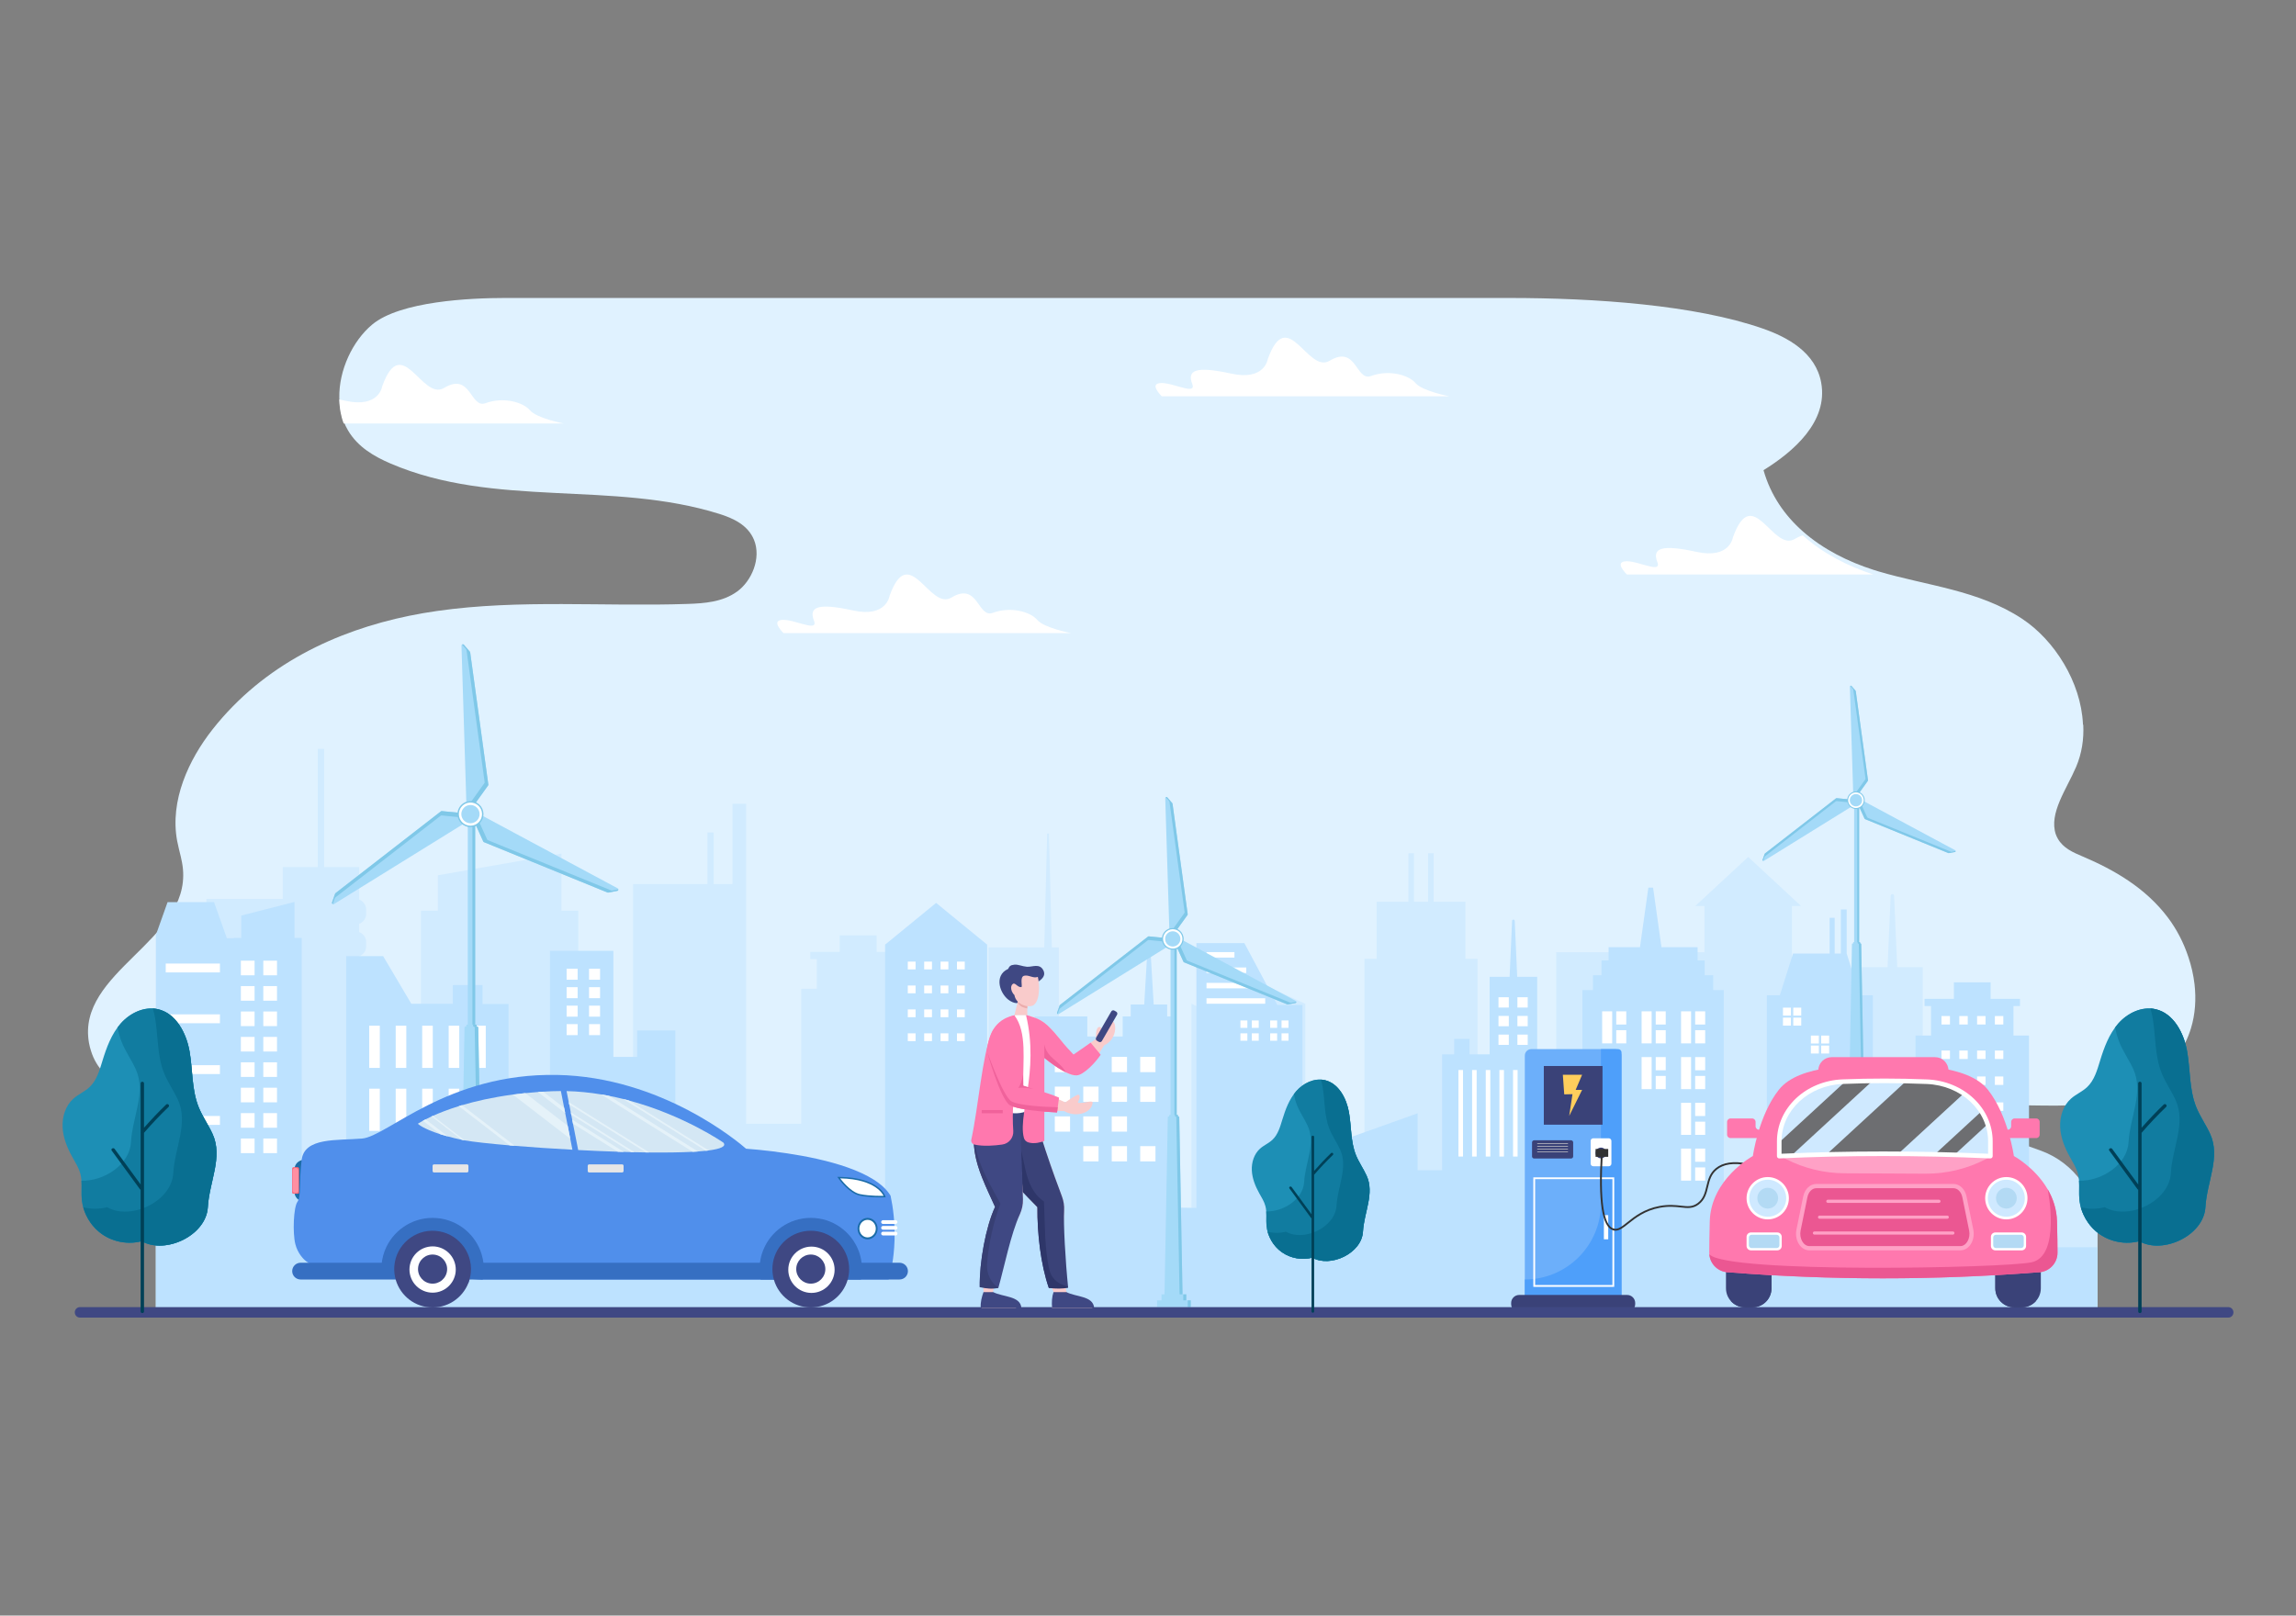 <?xml version="1.0" encoding="utf-8"?>
<!-- Generator: Adobe Illustrator 27.5.0, SVG Export Plug-In . SVG Version: 6.00 Build 0)  -->
<svg version="1.1" id="Layer_1" xmlns="http://www.w3.org/2000/svg" xmlns:xlink="http://www.w3.org/1999/xlink" x="0px" y="0px"
	 viewBox="0 0 1364 960" style="enable-background:new 0 0 1364 960;" xml:space="preserve">
<rect x="0" y="0" width="1364" height="960" fill="#808080" stroke="none"/>
<g>
	<path style="fill:#E0F2FF;" d="M1303.715,584.824c-0.638-5.506-1.899-10.957-3.672-16.202c-2.839-8.609-7.068-16.674-12.24-23.515
		c-13.292-17.573-31.862-28.251-50.618-36.211c-5.518-2.345-11.502-4.849-14.733-10.635c-0.452-0.81-0.828-1.63-1.14-2.458
		c-4.262-12.571,6.468-26.973,12.043-40.073c3.415-8.024,4.694-16.56,4.261-25.096c-0.059-0.002-0.118-0.002-0.177-0.004
		c-0.008-0.187-0.005-0.373-0.014-0.56c-1.236-24.798-16.858-49.638-36.101-62.362c-25.878-17.104-56.569-19.629-85.32-28.165
		c-1.03-0.309-2.06-0.629-3.09-0.959c-14.809-4.742-29.78-12.127-41.912-22.848c-10.646-9.399-19.091-21.356-23.341-36.35
		c17.758-10.976,38.475-28.805,34.269-51.993c-3.241-17.871-19.839-26.972-34.637-32.14
		c-40.383-14.099-99.955-18.191-150.638-18.191H299.852c-20.273,0-62.152,1.886-78.771,15.825
		c-11.698,9.793-19.796,27.153-19.503,43.468c0.087,4.838,0.9,9.58,2.591,14.013c0.705,1.876,1.572,3.687,2.602,5.424
		c5.865,9.943,15.644,15.516,25.271,19.651c61.946,26.578,131.676,9.953,195.357,29.945c8.131,2.557,16.966,6.543,20.587,15.527
		c4.347,10.827-1.42,24.34-10.071,30.584c-8.651,6.245-19.265,7.023-29.39,7.364c-49.674,1.705-99.608-2.867-148.935,4.199
		c-43.701,6.245-88.03,22.869-121.117,56.512c-4.271,4.337-8.358,8.962-12.229,13.886c-14.115,17.946-25.444,42.221-21.01,66.177
		c0.585,3.144,1.431,6.223,2.158,9.335c0.564,2.44,1.062,4.902,1.29,7.417c3.979,42.839-63.247,61.051-55.832,103.241
		c0.301,1.711,0.72,3.328,1.224,4.874c6.37,20.761,29.957,27.368,49.053,32.455c13.357,3.559,28.426,12.639,35.451,25.118
		c0.909,1.609,1.682,3.276,2.302,4.994c1.731,5.114,2.09,10.677,0.521,16.576c-2.222,8.365-8.109,14.855-10.234,23.263
		c-1.444,5.726-0.888,11.64,1.021,17.086c2.648,7.994,8.225,15.04,14.749,19.093c10.841,6.724,23.579,7.214,35.808,7.556
		c111.588,3.133,223.165,6.255,334.753,9.388l479.98-6.277c58.488,0,90.296,6.639,123.893-26.855
		c-0.26-1.616-0.675-3.135-1.21-4.577c-3.438-10.01-12.883-16.167-20.74-22.501c-5.15-4.157-10.173-10.344-12.471-16.981
		c-1.48-4.607-1.622-9.407,0.445-13.881c1.355-2.93,3.437-5.126,5.843-6.884c2.298-1.695,4.9-2.995,7.416-4.145
		c28.707-13.14,59.366-20.311,90.144-21.079c20.934-0.512,42.14,1.876,62.651-3.133c20.511-4.998,41.001-19.31,48.134-42.626
		C1304.17,602.631,1304.734,593.658,1303.715,584.824z"/>
	<g>
		<path style="fill:#D1EBFF;" d="M1246.119,731.944v50.995H92.58V600.938h30.041v-66.803h45.37v-18.896h20.804V445h3.762v70.24
			h20.804v19.297c2.428,0.9,4.163,3.231,4.163,5.973v2.483c0,2.754-1.735,5.074-4.163,5.973v4.878
			c2.428,0.889,4.163,3.22,4.163,5.974v2.483c0,2.613-1.572,4.857-3.827,5.832c-0.108,0.054-0.217,0.098-0.336,0.141v4.868
			c2.428,0.9,4.163,3.22,4.163,5.974v2.483c0,2.743-1.735,5.074-4.163,5.974v4.868c2.428,0.9,4.163,3.231,4.163,5.973v2.483
			c0,2.754-1.735,5.085-4.163,5.974v61.946l5.984,0.444l6.298,0.466l9.432,0.694l6.299,0.466l8.716,0.64V541.171h10.006v-21.064
			l73.427-12.858v33.922h10.017v161.912h32.556V525.332h44.167v-30.648h3.708v30.648h11.188v-47.701h8.098v190.164h32.751v-80.257
			h9.247v-17.606h-3.881v-4.282h17.508v-9.844h21.899v9.844h17.498v4.282H534.4v17.606h9.269v110.243l42.768,0.509l0.835,0.011
			V562.94h33.098l1.724-67.638h1.051l1.724,67.638h4.141v89.797h15.601v-22.354h25.184v113.832h38.009V596.439l2.96,1.355
			l19.882,9.128v12.045h10.993v-38.009l11.329,5.193l22.495,10.321v106.612h35.169V569.748h7.188v-33.933h18.896v-28.805h3.296
			v28.805h8.391v-28.805h3.306v28.805h18.885v33.933h7.199v79.108h46.714v-83.021h88.074v-27.461h-5.453l15.709-14.581l15.72-14.57
			l15.72,14.57l15.709,14.581h-5.453v182.727l41.673,0.477V574.681h15.145l1.864-42.443c0.033-0.553,0.499-0.987,1.052-0.954
			c0.52,0.011,0.932,0.434,0.965,0.954l1.864,42.443h15.145v58.792h15.22v-11.665h11.665v11.665h9.161v87.922h18.56v-43.213
			l8.532,3.046l6.68,2.385C1232.484,690.907,1246.119,710.255,1246.119,731.944z"/>
		<g>
			<polygon style="fill:#BDE2FF;" points="586.332,561.228 571.23,548.871 556.127,536.513 541.025,548.871 525.922,561.228 
				525.82,561.228 525.82,757.323 586.435,757.323 586.435,561.228 			"/>
			<polygon style="fill:#BDE2FF;" points="378.464,612.331 378.464,628.026 364.393,628.026 364.393,564.994 326.722,564.994 
				326.722,739.152 355.733,739.152 364.393,739.152 378.464,739.152 401.194,739.152 401.194,628.026 401.194,612.331 			"/>
			<polygon style="fill:#BDE2FF;" points="1017.776,588.311 1017.776,579.512 1012.714,579.512 1012.714,570.7 1008.496,570.7 
				1008.496,562.826 987.036,562.826 982.062,527.437 979.25,527.437 974.276,562.826 955.628,562.826 955.628,570.7 951.409,570.7 
				951.409,579.512 946.348,579.512 946.348,588.311 940.067,588.311 940.067,756.906 1024.056,756.906 1024.056,588.311 			"/>
			<polygon style="fill:#BDE2FF;" points="1104.925,591.409 1097.078,566.634 1097.078,540.454 1093.606,540.454 1093.606,566.624 
				1089.919,566.624 1089.919,545.386 1086.951,545.386 1086.951,566.624 1065.204,566.624 1057.353,591.409 1049.643,591.409 
				1049.643,760.005 1112.635,760.005 1112.635,591.409 			"/>
			<polygon style="fill:#BDE2FF;" points="758.827,597.151 739.254,560.406 710.758,560.406 710.758,597.151 710.758,601.232 
				710.758,746.381 773.75,746.381 773.75,597.151 			"/>
			<polygon style="fill:#BDE2FF;" points="1196.158,615.345 1196.158,597.798 1200.024,597.798 1200.024,593.535 1196.158,593.535 
				1182.576,593.535 1182.576,583.721 1160.767,583.721 1160.767,593.535 1147.186,593.535 1143.319,593.535 1143.319,597.798 
				1147.186,597.798 1147.186,615.345 1137.966,615.345 1137.966,754.828 1205.378,754.828 1205.378,615.345 			"/>
			<path style="fill:#BDE2FF;" d="M842.188,661.528v33.857h14.531v-68.884h7.18v-9.14h9.141v9.14h11.921v-46.054h11.867
				l1.466-33.254c0.019-0.402,0.342-0.735,0.753-0.753c0.435-0.019,0.803,0.318,0.822,0.753l1.466,33.254h11.867v46.054v8.255
				V760.32h-51.437v0.027H786.35v-64.961v-13.92L842.188,661.528z"/>
			<path style="fill:#BDE2FF;" d="M693.384,603.967V596.9h-8.009l-1.87-31.801c-0.027-0.47-0.402-0.855-0.883-0.883
				c-0.518-0.03-0.963,0.365-0.994,0.883l-1.87,31.801h-8.009v7.067h-4.8v11.926H645.94v-11.926h-31.235v11.926v6.184v147.203
				h83.479V622.076v-6.184v-11.926H693.384z"/>
			<polygon style="fill:#BDE2FF;" points="286.644,596.58 286.644,585.311 269.018,585.311 269.018,596.453 255.202,596.451 
				255.202,596.451 244.356,596.451 227.598,568.134 205.638,568.134 205.638,596.451 205.638,754.342 253.56,754.342 
				254.871,754.342 302.102,754.342 302.102,596.58 			"/>
			<polygon style="fill:#BDE2FF;" points="179.26,557.351 179.26,734.611 92.584,734.611 92.584,555.66 99.553,536.056 
				127.148,536.056 134.785,557.512 138.996,557.512 138.996,557.351 143.318,557.351 143.318,544.04 174.946,535.93 
				174.946,557.351 			"/>
			<polygon style="fill:#BDE2FF;" points="1246.119,741.157 1246.119,782.939 92.58,782.939 92.58,685.217 97.567,685.217 
				170.149,708.33 214.326,708.33 297.315,690.117 336.527,690.117 343.542,694.595 356.833,703.083 394.018,726.825 
				438.792,726.825 497.887,726.63 502.733,726.663 525.824,726.793 533.11,726.825 581.862,701.164 586.437,701.208 614.7,701.479 
				627.427,701.598 669.795,711.94 692.496,717.48 698.187,717.556 707.804,717.708 710.763,717.751 723.165,717.946 
				765.37,712.504 799.357,712.504 904.429,736.582 947.609,736.582 1017.253,716.71 1052.475,716.71 1107.982,741.157 			"/>
		</g>
		<g>
			<rect x="539.294" y="571.402" style="fill:#FFFFFF;" width="4.628" height="4.628"/>
			<rect x="549.035" y="571.402" style="fill:#FFFFFF;" width="4.628" height="4.628"/>
			<rect x="558.777" y="571.402" style="fill:#FFFFFF;" width="4.628" height="4.628"/>
			<rect x="568.519" y="571.402" style="fill:#FFFFFF;" width="4.628" height="4.628"/>
			<rect x="539.294" y="585.609" style="fill:#FFFFFF;" width="4.628" height="4.628"/>
			<rect x="549.035" y="585.609" style="fill:#FFFFFF;" width="4.628" height="4.628"/>
			<rect x="558.777" y="585.609" style="fill:#FFFFFF;" width="4.628" height="4.628"/>
			<rect x="568.519" y="585.609" style="fill:#FFFFFF;" width="4.628" height="4.628"/>
			<rect x="539.294" y="599.815" style="fill:#FFFFFF;" width="4.628" height="4.628"/>
			<rect x="549.035" y="599.815" style="fill:#FFFFFF;" width="4.628" height="4.628"/>
			<rect x="558.777" y="599.815" style="fill:#FFFFFF;" width="4.628" height="4.628"/>
			<rect x="568.519" y="599.815" style="fill:#FFFFFF;" width="4.628" height="4.628"/>
			<rect x="539.294" y="614.022" style="fill:#FFFFFF;" width="4.628" height="4.628"/>
			<rect x="549.035" y="614.022" style="fill:#FFFFFF;" width="4.628" height="4.628"/>
			<rect x="558.777" y="614.022" style="fill:#FFFFFF;" width="4.628" height="4.628"/>
			<rect x="568.519" y="614.022" style="fill:#FFFFFF;" width="4.628" height="4.628"/>
			<g>
				<rect x="336.613" y="575.627" style="fill:#FFFFFF;" width="6.542" height="6.542"/>
				<rect x="349.939" y="575.627" style="fill:#FFFFFF;" width="6.542" height="6.542"/>
				<rect x="336.613" y="586.601" style="fill:#FFFFFF;" width="6.542" height="6.542"/>
				<rect x="349.939" y="586.601" style="fill:#FFFFFF;" width="6.542" height="6.542"/>
				<rect x="336.613" y="597.575" style="fill:#FFFFFF;" width="6.542" height="6.542"/>
				<rect x="349.939" y="597.575" style="fill:#FFFFFF;" width="6.542" height="6.542"/>
				<rect x="336.613" y="608.549" style="fill:#FFFFFF;" width="6.542" height="6.542"/>
				<rect x="349.939" y="608.549" style="fill:#FFFFFF;" width="6.542" height="6.542"/>
			</g>
			<rect x="951.802" y="600.949" style="fill:#FFFFFF;" width="5.955" height="19.047"/>
			<rect x="960.175" y="600.949" style="fill:#FFFFFF;" width="5.955" height="7.845"/>
			<rect x="960.175" y="612.151" style="fill:#FFFFFF;" width="5.955" height="7.845"/>
			<rect x="975.24" y="600.949" style="fill:#FFFFFF;" width="5.955" height="19.047"/>
			<rect x="983.614" y="600.949" style="fill:#FFFFFF;" width="5.955" height="7.845"/>
			<rect x="983.614" y="612.151" style="fill:#FFFFFF;" width="5.955" height="7.845"/>
			<rect x="975.24" y="628.133" style="fill:#FFFFFF;" width="5.955" height="19.047"/>
			<rect x="983.614" y="628.133" style="fill:#FFFFFF;" width="5.955" height="7.845"/>
			<rect x="983.614" y="639.335" style="fill:#FFFFFF;" width="5.955" height="7.845"/>
			<rect x="998.679" y="600.949" style="fill:#FFFFFF;" width="5.955" height="19.047"/>
			<rect x="1007.053" y="600.949" style="fill:#FFFFFF;" width="5.955" height="7.845"/>
			<rect x="1007.053" y="612.151" style="fill:#FFFFFF;" width="5.955" height="7.845"/>
			<rect x="998.679" y="628.133" style="fill:#FFFFFF;" width="5.955" height="19.047"/>
			<rect x="1007.053" y="628.133" style="fill:#FFFFFF;" width="5.955" height="7.845"/>
			<rect x="1007.053" y="639.335" style="fill:#FFFFFF;" width="5.955" height="7.845"/>
			<rect x="998.679" y="655.317" style="fill:#FFFFFF;" width="5.955" height="19.047"/>
			<rect x="1007.053" y="655.317" style="fill:#FFFFFF;" width="5.955" height="7.845"/>
			<rect x="1007.053" y="666.519" style="fill:#FFFFFF;" width="5.955" height="7.845"/>
			<rect x="998.679" y="682.501" style="fill:#FFFFFF;" width="5.955" height="19.047"/>
			<rect x="1007.053" y="682.501" style="fill:#FFFFFF;" width="5.955" height="7.845"/>
			<rect x="1007.053" y="693.703" style="fill:#FFFFFF;" width="5.955" height="7.845"/>
			<rect x="1059.217" y="598.763" style="fill:#FFFFFF;" width="4.728" height="4.728"/>
			<rect x="1065.339" y="598.763" style="fill:#FFFFFF;" width="4.728" height="4.728"/>
			<rect x="1059.217" y="604.703" style="fill:#FFFFFF;" width="4.728" height="4.728"/>
			<rect x="1065.339" y="604.703" style="fill:#FFFFFF;" width="4.728" height="4.728"/>
			<rect x="1075.807" y="615.352" style="fill:#FFFFFF;" width="4.728" height="4.728"/>
			<rect x="1081.929" y="615.352" style="fill:#FFFFFF;" width="4.728" height="4.728"/>
			<rect x="1075.807" y="621.293" style="fill:#FFFFFF;" width="4.728" height="4.728"/>
			<rect x="1081.929" y="621.293" style="fill:#FFFFFF;" width="4.728" height="4.728"/>
			<rect x="1092.396" y="631.942" style="fill:#FFFFFF;" width="4.728" height="4.728"/>
			<rect x="1098.519" y="631.942" style="fill:#FFFFFF;" width="4.728" height="4.728"/>
			<rect x="1092.396" y="637.882" style="fill:#FFFFFF;" width="4.728" height="4.728"/>
			<rect x="1098.519" y="637.882" style="fill:#FFFFFF;" width="4.728" height="4.728"/>
			<rect x="761.339" y="606.376" style="fill:#FFFFFF;" width="4.125" height="4.397"/>
			<rect x="754.59" y="606.376" style="fill:#FFFFFF;" width="4.125" height="4.397"/>
			<rect x="761.339" y="614.021" style="fill:#FFFFFF;" width="4.125" height="4.397"/>
			<rect x="754.59" y="614.021" style="fill:#FFFFFF;" width="4.125" height="4.397"/>
			<rect x="743.659" y="606.376" style="fill:#FFFFFF;" width="4.124" height="4.397"/>
			<rect x="736.91" y="606.376" style="fill:#FFFFFF;" width="4.124" height="4.397"/>
			<rect x="743.659" y="614.021" style="fill:#FFFFFF;" width="4.124" height="4.397"/>
			<rect x="736.91" y="614.021" style="fill:#FFFFFF;" width="4.124" height="4.397"/>
			<rect x="716.756" y="565.762" style="fill:#FFFFFF;" width="16.592" height="3.248"/>
			<rect x="716.756" y="574.901" style="fill:#FFFFFF;" width="23.622" height="3.248"/>
			<rect x="716.756" y="584.041" style="fill:#FFFFFF;" width="29.106" height="3.248"/>
			<rect x="716.756" y="593.18" style="fill:#FFFFFF;" width="34.87" height="3.248"/>
			<rect x="1153.403" y="603.753" style="fill:#FFFFFF;" width="5.02" height="5.02"/>
			<rect x="1163.971" y="603.753" style="fill:#FFFFFF;" width="5.02" height="5.02"/>
			<rect x="1174.538" y="603.753" style="fill:#FFFFFF;" width="5.02" height="5.02"/>
			<rect x="1185.106" y="603.753" style="fill:#FFFFFF;" width="5.02" height="5.02"/>
			<rect x="1153.403" y="624.25" style="fill:#FFFFFF;" width="5.02" height="5.02"/>
			<rect x="1163.971" y="624.25" style="fill:#FFFFFF;" width="5.02" height="5.02"/>
			<rect x="1174.538" y="624.25" style="fill:#FFFFFF;" width="5.02" height="5.02"/>
			<rect x="1185.106" y="624.25" style="fill:#FFFFFF;" width="5.02" height="5.02"/>
			<rect x="1153.403" y="639.661" style="fill:#FFFFFF;" width="5.02" height="5.02"/>
			<rect x="1163.971" y="639.661" style="fill:#FFFFFF;" width="5.02" height="5.02"/>
			<rect x="1174.538" y="639.661" style="fill:#FFFFFF;" width="5.02" height="5.02"/>
			<rect x="1185.106" y="639.661" style="fill:#FFFFFF;" width="5.02" height="5.02"/>
			<rect x="1153.403" y="655.073" style="fill:#FFFFFF;" width="5.02" height="5.02"/>
			<rect x="1163.971" y="655.073" style="fill:#FFFFFF;" width="5.02" height="5.02"/>
			<rect x="1174.538" y="655.073" style="fill:#FFFFFF;" width="5.02" height="5.02"/>
			<rect x="1185.106" y="655.073" style="fill:#FFFFFF;" width="5.02" height="5.02"/>
			<rect x="1153.403" y="670.484" style="fill:#FFFFFF;" width="5.02" height="5.02"/>
			<rect x="1163.971" y="670.484" style="fill:#FFFFFF;" width="5.02" height="5.02"/>
			<rect x="1174.538" y="670.484" style="fill:#FFFFFF;" width="5.02" height="5.02"/>
			<rect x="1185.106" y="670.484" style="fill:#FFFFFF;" width="5.02" height="5.02"/>
			<rect x="1153.403" y="685.896" style="fill:#FFFFFF;" width="5.02" height="5.02"/>
			<rect x="1163.971" y="685.896" style="fill:#FFFFFF;" width="5.02" height="5.02"/>
			<rect x="1174.538" y="685.896" style="fill:#FFFFFF;" width="5.02" height="5.02"/>
			<rect x="1185.106" y="685.896" style="fill:#FFFFFF;" width="5.02" height="5.02"/>
			<rect x="1153.403" y="701.307" style="fill:#FFFFFF;" width="5.02" height="5.02"/>
			<rect x="1163.971" y="701.307" style="fill:#FFFFFF;" width="5.02" height="5.02"/>
			<rect x="1174.538" y="701.307" style="fill:#FFFFFF;" width="5.02" height="5.02"/>
			<rect x="1185.106" y="701.307" style="fill:#FFFFFF;" width="5.02" height="5.02"/>
			<rect x="1153.403" y="716.718" style="fill:#FFFFFF;" width="5.02" height="5.02"/>
			<rect x="1163.971" y="716.718" style="fill:#FFFFFF;" width="5.02" height="5.02"/>
			<rect x="1174.538" y="716.718" style="fill:#FFFFFF;" width="5.02" height="5.02"/>
			<rect x="1185.106" y="716.718" style="fill:#FFFFFF;" width="5.02" height="5.02"/>
			<g>
				
					<rect x="898.864" y="635.821" transform="matrix(-1 -1.224647e-16 1.224647e-16 -1 1800.431 1323.061)" style="fill:#FFFFFF;" width="2.703" height="51.419"/>
				
					<rect x="890.757" y="635.821" transform="matrix(-1 -1.224647e-16 1.224647e-16 -1 1784.217 1323.061)" style="fill:#FFFFFF;" width="2.703" height="51.419"/>
				
					<rect x="882.65" y="635.821" transform="matrix(-1 -1.224647e-16 1.224647e-16 -1 1768.002 1323.061)" style="fill:#FFFFFF;" width="2.702" height="51.419"/>
				
					<rect x="874.542" y="635.821" transform="matrix(-1 -1.224647e-16 1.224647e-16 -1 1751.787 1323.061)" style="fill:#FFFFFF;" width="2.703" height="51.419"/>
				
					<rect x="866.435" y="635.821" transform="matrix(-1 -1.224647e-16 1.224647e-16 -1 1735.572 1323.061)" style="fill:#FFFFFF;" width="2.703" height="51.419"/>
			</g>
			
				<rect x="901.454" y="592.578" transform="matrix(-1 -1.224647e-16 1.224647e-16 -1 1809.037 1191.284)" style="fill:#FFFFFF;" width="6.128" height="6.128"/>
			
				<rect x="890.219" y="592.578" transform="matrix(-1 -1.224647e-16 1.224647e-16 -1 1786.566 1191.284)" style="fill:#FFFFFF;" width="6.128" height="6.128"/>
			
				<rect x="901.454" y="603.675" transform="matrix(-1 -1.224647e-16 1.224647e-16 -1 1809.037 1213.478)" style="fill:#FFFFFF;" width="6.128" height="6.128"/>
			
				<rect x="890.219" y="603.675" transform="matrix(-1 -1.224647e-16 1.224647e-16 -1 1786.566 1213.478)" style="fill:#FFFFFF;" width="6.128" height="6.128"/>
			
				<rect x="901.454" y="614.772" transform="matrix(-1 -1.224647e-16 1.224647e-16 -1 1809.037 1235.673)" style="fill:#FFFFFF;" width="6.128" height="6.128"/>
			
				<rect x="890.219" y="614.772" transform="matrix(-1 -1.224647e-16 1.224647e-16 -1 1786.566 1235.673)" style="fill:#FFFFFF;" width="6.128" height="6.128"/>
			<rect x="626.634" y="628.016" style="fill:#FFFFFF;" width="9.066" height="9.066"/>
			<rect x="660.461" y="628.016" style="fill:#FFFFFF;" width="9.066" height="9.066"/>
			<rect x="677.374" y="628.016" style="fill:#FFFFFF;" width="9.066" height="9.066"/>
			<rect x="626.634" y="645.696" style="fill:#FFFFFF;" width="9.066" height="9.066"/>
			<rect x="643.547" y="645.696" style="fill:#FFFFFF;" width="9.066" height="9.066"/>
			<rect x="660.461" y="645.696" style="fill:#FFFFFF;" width="9.066" height="9.066"/>
			<rect x="677.374" y="645.696" style="fill:#FFFFFF;" width="9.066" height="9.066"/>
			<rect x="626.634" y="663.377" style="fill:#FFFFFF;" width="9.066" height="9.066"/>
			<rect x="643.547" y="663.377" style="fill:#FFFFFF;" width="9.066" height="9.066"/>
			<rect x="660.461" y="663.377" style="fill:#FFFFFF;" width="9.066" height="9.066"/>
			<rect x="643.547" y="681.057" style="fill:#FFFFFF;" width="9.066" height="9.066"/>
			<rect x="660.461" y="681.057" style="fill:#FFFFFF;" width="9.066" height="9.066"/>
			<rect x="677.374" y="681.057" style="fill:#FFFFFF;" width="9.066" height="9.066"/>
			<rect x="219.346" y="609.485" style="fill:#FFFFFF;" width="6.294" height="25.092"/>
			<rect x="235.081" y="609.485" style="fill:#FFFFFF;" width="6.294" height="25.092"/>
			<rect x="250.816" y="609.485" style="fill:#FFFFFF;" width="6.294" height="25.092"/>
			<rect x="266.551" y="609.485" style="fill:#FFFFFF;" width="6.294" height="25.092"/>
			<rect x="282.286" y="609.485" style="fill:#FFFFFF;" width="6.294" height="25.092"/>
			<rect x="219.346" y="646.918" style="fill:#FFFFFF;" width="6.294" height="25.092"/>
			<rect x="235.081" y="646.918" style="fill:#FFFFFF;" width="6.294" height="25.092"/>
			<rect x="250.816" y="646.918" style="fill:#FFFFFF;" width="6.294" height="25.092"/>
			<rect x="266.551" y="646.918" style="fill:#FFFFFF;" width="6.294" height="25.092"/>
			<rect x="282.286" y="646.918" style="fill:#FFFFFF;" width="6.294" height="25.092"/>
			<rect x="156.419" y="570.854" style="fill:#FFFFFF;" width="8.144" height="8.683"/>
			<rect x="143.093" y="570.854" style="fill:#FFFFFF;" width="8.144" height="8.683"/>
			<rect x="98.457" y="572.557" style="fill:#FFFFFF;" width="32.196" height="5.277"/>
			<rect x="98.457" y="602.751" style="fill:#FFFFFF;" width="32.196" height="5.277"/>
			<rect x="98.457" y="632.945" style="fill:#FFFFFF;" width="32.196" height="5.277"/>
			<rect x="98.457" y="663.139" style="fill:#FFFFFF;" width="32.196" height="5.277"/>
			<rect x="156.419" y="585.951" style="fill:#FFFFFF;" width="8.144" height="8.684"/>
			<rect x="143.093" y="585.951" style="fill:#FFFFFF;" width="8.144" height="8.684"/>
			<rect x="156.419" y="601.048" style="fill:#FFFFFF;" width="8.144" height="8.683"/>
			<rect x="143.093" y="601.048" style="fill:#FFFFFF;" width="8.144" height="8.683"/>
			<rect x="156.419" y="616.145" style="fill:#FFFFFF;" width="8.144" height="8.683"/>
			<rect x="143.093" y="616.145" style="fill:#FFFFFF;" width="8.144" height="8.683"/>
			<rect x="156.419" y="631.242" style="fill:#FFFFFF;" width="8.144" height="8.683"/>
			<rect x="143.093" y="631.242" style="fill:#FFFFFF;" width="8.144" height="8.683"/>
			<rect x="156.419" y="646.339" style="fill:#FFFFFF;" width="8.144" height="8.683"/>
			<rect x="143.093" y="646.339" style="fill:#FFFFFF;" width="8.144" height="8.683"/>
			<rect x="156.419" y="661.436" style="fill:#FFFFFF;" width="8.144" height="8.683"/>
			<rect x="143.093" y="661.436" style="fill:#FFFFFF;" width="8.144" height="8.683"/>
			<rect x="156.419" y="676.532" style="fill:#FFFFFF;" width="8.144" height="8.683"/>
			<rect x="143.093" y="676.532" style="fill:#FFFFFF;" width="8.144" height="8.683"/>
		</g>
	</g>
	<g>
		<path style="fill:#6CAFFA;" d="M959.471,774.586h-49.773c-2.119,0-3.838-1.718-3.838-3.838V627.244
			c0-2.119,1.718-3.837,3.838-3.837h49.773c2.119,0,3.838,1.718,3.838,3.837v143.504
			C963.308,772.868,961.59,774.586,959.471,774.586z"/>
		<path style="fill:#4E9FFA;" d="M961.319,623.407h-10.231v91.652c0,24.979-20.249,45.228-45.228,45.228h0v12.31
			c0,1.099,0.891,1.989,1.989,1.989h53.47c1.099,0,1.989-0.891,1.989-1.989V625.396
			C963.308,624.297,962.418,623.407,961.319,623.407z"/>
		<path style="fill:#3A4278;" d="M966.651,779.689h-64.134c-2.642,0-4.783-2.141-4.783-4.783v-0.639
			c0-2.641,2.141-4.783,4.783-4.783h64.134c2.642,0,4.783,2.141,4.783,4.783v0.639C971.434,777.547,969.293,779.689,966.651,779.689
			z"/>
		<rect x="917.148" y="633.435" style="fill:#3A4278;" width="34.872" height="34.872"/>
		<polygon style="fill:#FFCE5C;" points="928.444,638.646 939.889,638.646 936.055,647.642 939.889,647.642 932.22,663.096 
			934.18,650.179 929.279,650.294 		"/>
		<g>
			<path style="fill:#3A4278;" d="M933.312,688.414h-21.896c-0.703,0-1.272-0.57-1.272-1.272v-8.29c0-0.703,0.57-1.272,1.272-1.272
				h21.896c0.703,0,1.272,0.57,1.272,1.272v8.29C934.584,687.844,934.015,688.414,933.312,688.414z"/>
			<rect x="913.23" y="679.406" style="fill:#CCCCCC;" width="18.267" height="0.378"/>
			<rect x="913.23" y="681.044" style="fill:#CCCCCC;" width="18.267" height="0.378"/>
			<rect x="913.23" y="682.682" style="fill:#CCCCCC;" width="18.267" height="0.378"/>
			<rect x="913.23" y="684.32" style="fill:#CCCCCC;" width="18.267" height="0.378"/>
		</g>
		<path style="fill:#FFFFFF;" d="M955.708,693.012h-9.158c-0.88,0-1.594-0.714-1.594-1.594v-13.441c0-0.88,0.714-1.594,1.594-1.594
			h9.158c0.88,0,1.594,0.714,1.594,1.594v13.441C957.302,692.299,956.588,693.012,955.708,693.012z"/>
		<g>
			<path style="fill:#FFFFFF;" d="M958.97,764.665h-48.061v-65.07h48.061V764.665z M911.98,763.594h45.919v-62.928H911.98V763.594z"
				/>
		</g>
		<rect x="952.829" y="722.052" style="fill:#FFFFFF;" width="2.583" height="14.362"/>
		<path style="fill:#3A4278;" d="M947.918,685.111c0-1.761,1.427-3.188,3.188-3.188s3.188,1.427,3.188,3.188
			c0,1.761-1.427,3.188-3.188,3.188S947.918,686.872,947.918,685.111z"/>
	</g>
	<g>
		<g>
			<g>
				<rect x="277.91" y="488.473" style="fill:#A4DAF8;" width="4.376" height="139.725"/>
			</g>
			<g>
				<rect x="280.645" y="488.473" style="fill:#80C8E8;" width="1.641" height="139.725"/>
			</g>
			<g>
				<path style="fill:#A4DAF8;" d="M289.085,740.786v-4.279h-2.642l-2.33-125.971c-0.005-0.282-0.236-0.508-0.517-0.508h-0.386
					v-0.685c0-0.293-0.238-0.531-0.531-0.531h-5.16c-0.293,0-0.531,0.238-0.531,0.531v0.685h-0.503
					c-0.282,0-0.512,0.226-0.517,0.508l-2.33,125.971h-2.134v4.279h-3.165v4.806h23.913v-4.806H289.085z"/>
			</g>
			<g>
				<g>
					<path style="fill:#80C8E8;" d="M281.099,609.344v0.685h0.386c0.282,0,0.512,0.226,0.517,0.508l2.33,125.971h2.11l-2.33-125.971
						c-0.005-0.282-0.236-0.508-0.517-0.508h-0.386v-0.685c0-0.293-0.238-0.531-0.531-0.531h-2.11
						C280.861,608.813,281.099,609.051,281.099,609.344z"/>
				</g>
				<g>
					<rect x="286.975" y="736.508" style="fill:#80C8E8;" width="2.11" height="4.279"/>
				</g>
				<g>
					<rect x="290.14" y="740.786" style="fill:#80C8E8;" width="2.11" height="4.806"/>
				</g>
			</g>
			<g>
				<g>
					<g>
						<path style="fill:#A4DAF8;" d="M277.204,482.036l-3.055-98.358c-0.024-0.768,0.931-1.14,1.433-0.558l3.557,4.128
							c0.103,0.119,0.169,0.266,0.19,0.421l10.775,78.499c0.028,0.207-0.024,0.416-0.145,0.586l-11.276,15.73
							C278.228,483.119,277.229,482.815,277.204,482.036z"/>
					</g>
					<g>
						<path style="fill:#80C8E8;" d="M279.329,387.67c-0.021-0.156-0.088-0.302-0.19-0.421l-3.557-4.128
							c-0.303-0.352-0.751-0.328-1.07-0.107l2.441,2.833c0.103,0.12,0.169,0.266,0.19,0.422l10.774,78.499
							c0.029,0.207-0.023,0.417-0.145,0.586l-10.626,14.823l0.058,1.859c0.024,0.78,1.023,1.083,1.478,0.45l11.276-15.73
							c0.121-0.17,0.173-0.379,0.145-0.586L279.329,387.67z"/>
					</g>
				</g>
				<g>
					<g>
						<path style="fill:#A4DAF8;" d="M282.107,485.365l-83.653,51.825c-0.653,0.405-1.453-0.236-1.199-0.962l1.797-5.145
							c0.052-0.148,0.146-0.279,0.27-0.375l62.595-48.581c0.165-0.128,0.372-0.188,0.58-0.167l19.261,1.901
							C282.534,483.937,282.77,484.955,282.107,485.365z"/>
					</g>
					<g>
						<path style="fill:#80C8E8;" d="M199.322,530.708c-0.124,0.097-0.218,0.227-0.27,0.375l-1.797,5.145
							c-0.153,0.438,0.092,0.814,0.443,0.979l1.233-3.53c0.052-0.149,0.146-0.279,0.27-0.375l62.595-48.581
							c0.165-0.128,0.373-0.188,0.58-0.167l18.151,1.791l1.581-0.979c0.663-0.411,0.427-1.428-0.349-1.504l-19.261-1.901
							c-0.207-0.02-0.415,0.039-0.58,0.167L199.322,530.708z"/>
					</g>
				</g>
				<g>
					<g>
						<path style="fill:#A4DAF8;" d="M280.227,481.318l86.708,46.534c0.677,0.363,0.521,1.376-0.234,1.519l-5.354,1.016
							c-0.155,0.03-0.314,0.013-0.46-0.046l-73.37-29.919c-0.193-0.079-0.349-0.228-0.435-0.418l-7.984-17.631
							C278.777,481.663,279.54,480.95,280.227,481.318z"/>
					</g>
					<g>
						<path style="fill:#80C8E8;" d="M360.888,530.341c0.146,0.059,0.305,0.075,0.46,0.046l5.354-1.016
							c0.456-0.086,0.66-0.487,0.627-0.873l-3.674,0.697c-0.155,0.029-0.314,0.013-0.46-0.046l-73.37-29.919
							c-0.193-0.078-0.349-0.229-0.435-0.419l-7.524-16.614l-1.639-0.88c-0.687-0.369-1.45,0.345-1.128,1.055l7.984,17.631
							c0.086,0.19,0.242,0.34,0.435,0.418L360.888,530.341z"/>
					</g>
				</g>
				<g>
					<g>
						<path style="fill:#80C8E8;" d="M271.755,484.002c-0.133-4.271,3.222-7.841,7.493-7.974c4.271-0.133,7.841,3.222,7.974,7.493
							c0.133,4.271-3.222,7.841-7.493,7.974C275.458,491.628,271.888,488.273,271.755,484.002z"/>
					</g>
					<g>
						<path style="fill:#FFFFFF;" d="M272.6,483.976c-0.118-3.805,2.87-6.984,6.674-7.102c3.805-0.118,6.984,2.87,7.102,6.674
							c0.118,3.805-2.87,6.984-6.674,7.103S272.719,487.78,272.6,483.976z"/>
					</g>
					<g>
						<path style="fill:#A4DAF8;" d="M274.066,483.931c-0.093-2.995,2.259-5.499,5.255-5.592c2.995-0.093,5.499,2.259,5.592,5.255
							c0.093,2.995-2.259,5.499-5.255,5.592C276.662,489.278,274.159,486.926,274.066,483.931z"/>
					</g>
				</g>
			</g>
		</g>
	</g>
	<g>
		<g>
			<g>
				<rect x="695.388" y="561.843" style="fill:#A4DAF8;" width="3.657" height="116.767"/>
			</g>
			<g>
				<rect x="697.674" y="561.843" style="fill:#80C8E8;" width="1.371" height="116.767"/>
			</g>
			<g>
				<path style="fill:#A4DAF8;" d="M704.727,772.7v-3.576h-2.208l-1.947-105.273c-0.004-0.235-0.197-0.424-0.432-0.424h-0.323
					v-0.573c0-0.245-0.199-0.444-0.444-0.444h-4.313c-0.245,0-0.444,0.199-0.444,0.444v0.573h-0.42
					c-0.236,0-0.428,0.189-0.432,0.424l-1.947,105.273h-1.784v3.576h-2.645v4.016h19.984V772.7H704.727z"/>
			</g>
			<g>
				<g>
					<path style="fill:#80C8E8;" d="M698.053,662.854v0.573h0.323c0.236,0,0.428,0.189,0.432,0.424l1.947,105.273h1.763
						l-1.947-105.273c-0.004-0.235-0.197-0.424-0.432-0.424h-0.323v-0.573c0-0.245-0.199-0.444-0.444-0.444h-1.763
						C697.854,662.41,698.053,662.609,698.053,662.854z"/>
				</g>
				<g>
					<rect x="702.963" y="769.124" style="fill:#80C8E8;" width="1.763" height="3.576"/>
				</g>
				<g>
					<rect x="705.608" y="772.7" style="fill:#80C8E8;" width="1.763" height="4.016"/>
				</g>
			</g>
			<g>
				<g>
					<g>
						<path style="fill:#A4DAF8;" d="M694.798,556.464l-2.553-82.197c-0.02-0.642,0.778-0.953,1.197-0.466l2.972,3.45
							c0.086,0.1,0.141,0.222,0.159,0.352l9.004,65.601c0.023,0.173-0.02,0.348-0.121,0.49l-9.423,13.146
							C695.654,557.369,694.818,557.115,694.798,556.464z"/>
					</g>
					<g>
						<path style="fill:#80C8E8;" d="M696.574,477.603c-0.018-0.13-0.073-0.253-0.159-0.352l-2.972-3.45
							c-0.253-0.294-0.628-0.274-0.894-0.089l2.04,2.367c0.086,0.1,0.141,0.222,0.159,0.352l9.004,65.601
							c0.024,0.173-0.02,0.348-0.121,0.49l-8.88,12.388l0.048,1.554c0.02,0.651,0.855,0.906,1.235,0.376l9.423-13.146
							c0.102-0.142,0.145-0.317,0.121-0.49L696.574,477.603z"/>
					</g>
				</g>
				<g>
					<g>
						<path style="fill:#A4DAF8;" d="M698.895,559.246l-69.908,43.31c-0.546,0.338-1.214-0.198-1.003-0.804l1.502-4.299
							c0.043-0.124,0.122-0.233,0.226-0.313l52.31-40.599c0.138-0.107,0.311-0.157,0.485-0.14l16.096,1.588
							C699.252,558.053,699.449,558.903,698.895,559.246z"/>
					</g>
					<g>
						<path style="fill:#80C8E8;" d="M629.712,597.139c-0.104,0.081-0.182,0.19-0.226,0.314l-1.502,4.299
							c-0.128,0.366,0.077,0.681,0.37,0.819l1.03-2.95c0.044-0.124,0.122-0.233,0.226-0.314l52.31-40.599
							c0.138-0.107,0.311-0.157,0.485-0.14l15.168,1.497l1.321-0.818c0.554-0.343,0.357-1.193-0.292-1.257l-16.096-1.588
							c-0.173-0.017-0.347,0.033-0.485,0.14L629.712,597.139z"/>
					</g>
				</g>
				<g>
					<g>
						<path style="fill:#A4DAF8;" d="M697.324,555.864l72.461,38.888c0.566,0.304,0.436,1.15-0.195,1.27l-4.474,0.849
							c-0.129,0.025-0.263,0.011-0.384-0.038l-61.315-25.003c-0.161-0.066-0.292-0.191-0.363-0.35l-6.673-14.734
							C696.113,556.152,696.75,555.556,697.324,555.864z"/>
					</g>
					<g>
						<path style="fill:#80C8E8;" d="M764.732,596.832c0.122,0.05,0.255,0.063,0.384,0.039l4.474-0.849
							c0.381-0.072,0.551-0.407,0.524-0.73l-3.07,0.583c-0.129,0.025-0.263,0.011-0.385-0.038l-61.315-25.003
							c-0.161-0.066-0.292-0.191-0.363-0.35l-6.288-13.884l-1.37-0.735c-0.574-0.308-1.212,0.288-0.943,0.882l6.673,14.734
							c0.072,0.159,0.202,0.284,0.363,0.35L764.732,596.832z"/>
					</g>
				</g>
				<g>
					<g>
						<path style="fill:#80C8E8;" d="M690.244,558.107c-0.111-3.57,2.693-6.553,6.262-6.664c3.569-0.111,6.553,2.693,6.664,6.262
							c0.111,3.57-2.693,6.553-6.262,6.664C693.339,564.48,690.355,561.677,690.244,558.107z"/>
					</g>
					<g>
						<path style="fill:#FFFFFF;" d="M690.951,558.085c-0.099-3.179,2.399-5.837,5.578-5.935c3.179-0.099,5.837,2.398,5.935,5.578
							c0.099,3.179-2.399,5.837-5.578,5.936C693.707,563.762,691.049,561.264,690.951,558.085z"/>
					</g>
					<g>
						<path style="fill:#A4DAF8;" d="M692.175,558.047c-0.078-2.503,1.888-4.595,4.391-4.673c2.503-0.078,4.595,1.888,4.673,4.391
							c0.078,2.503-1.888,4.595-4.391,4.673C694.345,562.516,692.253,560.55,692.175,558.047z"/>
					</g>
				</g>
			</g>
		</g>
	</g>
	<g>
		<g>
			<g>
				<rect x="1101.508" y="478.676" style="fill:#A4DAF8;" width="2.951" height="94.219"/>
			</g>
			<g>
				<rect x="1103.353" y="478.676" style="fill:#80C8E8;" width="1.107" height="94.219"/>
			</g>
			<g>
				<path style="fill:#A4DAF8;" d="M1109.044,648.814v-2.885h-1.782l-1.571-84.944c-0.004-0.19-0.159-0.342-0.349-0.342h-0.26
					v-0.462c0-0.198-0.16-0.358-0.358-0.358h-3.48c-0.198,0-0.358,0.16-0.358,0.358v0.462h-0.339c-0.19,0-0.345,0.152-0.349,0.342
					l-1.571,84.944h-1.439v2.885h-2.134v3.241h16.125v-3.241H1109.044z"/>
			</g>
			<g>
				<g>
					<path style="fill:#80C8E8;" d="M1103.659,560.181v0.462h0.26c0.19,0,0.345,0.152,0.349,0.342l1.571,84.944h1.423l-1.571-84.944
						c-0.004-0.19-0.159-0.342-0.349-0.342h-0.26v-0.462c0-0.198-0.16-0.358-0.358-0.358h-1.423
						C1103.499,559.823,1103.659,559.983,1103.659,560.181z"/>
				</g>
				<g>
					<rect x="1107.621" y="645.929" style="fill:#80C8E8;" width="1.423" height="2.885"/>
				</g>
				<g>
					<rect x="1109.755" y="648.814" style="fill:#80C8E8;" width="1.423" height="3.241"/>
				</g>
			</g>
			<g>
				<g>
					<g>
						<path style="fill:#A4DAF8;" d="M1101.033,474.335l-2.06-66.324c-0.016-0.518,0.628-0.769,0.966-0.376l2.398,2.784
							c0.069,0.08,0.114,0.179,0.128,0.284l7.266,52.933c0.019,0.139-0.016,0.281-0.098,0.395l-7.604,10.607
							C1101.723,475.066,1101.049,474.861,1101.033,474.335z"/>
					</g>
					<g>
						<path style="fill:#80C8E8;" d="M1102.465,410.703c-0.014-0.105-0.059-0.204-0.128-0.284l-2.398-2.784
							c-0.204-0.237-0.506-0.221-0.721-0.072l1.646,1.91c0.069,0.081,0.114,0.179,0.128,0.284l7.265,52.933
							c0.019,0.139-0.016,0.281-0.098,0.395l-7.165,9.995l0.039,1.254c0.016,0.526,0.69,0.731,0.996,0.303l7.604-10.607
							c0.082-0.114,0.117-0.256,0.098-0.395L1102.465,410.703z"/>
					</g>
				</g>
				<g>
					<g>
						<path style="fill:#A4DAF8;" d="M1104.339,476.58l-56.408,34.946c-0.441,0.273-0.98-0.159-0.809-0.649l1.212-3.469
							c0.035-0.1,0.098-0.188,0.182-0.253l42.209-32.759c0.111-0.086,0.251-0.127,0.391-0.113l12.988,1.282
							C1104.626,475.617,1104.786,476.303,1104.339,476.58z"/>
					</g>
					<g>
						<path style="fill:#80C8E8;" d="M1048.515,507.155c-0.084,0.065-0.147,0.153-0.182,0.253l-1.212,3.469
							c-0.103,0.295,0.062,0.549,0.299,0.661l0.831-2.381c0.035-0.1,0.098-0.188,0.182-0.253l42.209-32.759
							c0.111-0.086,0.251-0.127,0.391-0.113l12.239,1.207l1.066-0.66c0.447-0.277,0.288-0.963-0.236-1.014l-12.988-1.282
							c-0.14-0.014-0.28,0.026-0.391,0.113L1048.515,507.155z"/>
					</g>
				</g>
				<g>
					<g>
						<path style="fill:#A4DAF8;" d="M1103.071,473.851l58.469,31.378c0.457,0.245,0.352,0.928-0.158,1.024l-3.61,0.685
							c-0.104,0.02-0.212,0.009-0.31-0.031l-49.474-20.175c-0.13-0.053-0.235-0.154-0.293-0.282l-5.384-11.889
							C1102.093,474.084,1102.608,473.603,1103.071,473.851z"/>
					</g>
					<g>
						<path style="fill:#80C8E8;" d="M1157.462,506.908c0.098,0.04,0.206,0.051,0.31,0.031l3.61-0.685
							c0.307-0.058,0.445-0.328,0.423-0.589l-2.477,0.47c-0.104,0.02-0.212,0.009-0.31-0.031l-49.474-20.175
							c-0.13-0.053-0.235-0.154-0.293-0.282l-5.074-11.203l-1.105-0.593c-0.463-0.249-0.978,0.232-0.761,0.711l5.384,11.889
							c0.058,0.128,0.163,0.229,0.293,0.282L1157.462,506.908z"/>
					</g>
				</g>
				<g>
					<g>
						<path style="fill:#80C8E8;" d="M1097.358,475.661c-0.089-2.88,2.173-5.288,5.053-5.377c2.88-0.09,5.287,2.173,5.377,5.053
							c0.09,2.88-2.173,5.288-5.053,5.377C1099.855,480.803,1097.448,478.541,1097.358,475.661z"/>
					</g>
					<g>
						<path style="fill:#FFFFFF;" d="M1097.928,475.643c-0.08-2.565,1.935-4.71,4.501-4.789c2.565-0.08,4.709,1.935,4.789,4.501
							c0.08,2.565-1.935,4.71-4.501,4.789C1100.152,480.224,1098.008,478.209,1097.928,475.643z"/>
					</g>
					<g>
						<path style="fill:#A4DAF8;" d="M1098.916,475.613c-0.063-2.02,1.524-3.708,3.543-3.771c2.02-0.063,3.708,1.523,3.771,3.543
							c0.063,2.02-1.524,3.708-3.543,3.771C1100.667,479.219,1098.979,477.632,1098.916,475.613z"/>
					</g>
				</g>
			</g>
		</g>
	</g>
	<path style="fill:#3F4883;" d="M1326.84,779.828L1326.84,779.828c0,1.718-1.359,3.111-3.034,3.111H47.464
		c-1.676,0-3.034-1.393-3.034-3.111l0,0c0-1.718,1.359-3.111,3.034-3.111h1276.342
		C1325.481,776.716,1326.84,778.109,1326.84,779.828z"/>
	<g>
		<path style="fill:#1D8FB5;" d="M811.867,698.605c-1.917-4.202-4.651-8.009-6.367-12.297c-3.173-7.929-2.623-16.799-4.093-25.212
			s-6.17-17.444-14.513-19.272c-6.183-1.355-12.682,1.831-16.849,6.595c-4.167,4.765-6.406,10.884-8.255,16.938
			c-1.313,4.297-2.608,8.87-5.886,11.943c-2.199,2.062-5.098,3.245-7.346,5.254c-3.556,3.178-5.107,8.187-4.877,12.951
			c0.23,4.763,2.06,9.319,4.374,13.489c1.386,2.496,2.971,4.937,3.698,7.698c0.984,3.737,0.306,7.695,0.648,11.544
			c0.559,6.286,4.009,12.257,9.176,15.881c5.167,3.624,11.956,4.834,18.057,3.219c10.743,6.148,29.34-2.559,30.074-15.466
			C810.364,720.314,816.672,709.136,811.867,698.605z"/>
		<path style="fill:#117CA0;" d="M811.867,698.605c-1.917-4.202-4.651-8.009-6.367-12.297c-3.173-7.929-2.623-16.799-4.093-25.212
			s-6.17-17.444-14.513-19.272c-6.183-1.355-12.682,1.831-16.849,6.595c-0.484,0.553-0.939,1.127-1.374,1.714
			c0.428,2.277,1.016,4.512,1.882,6.677c1.716,4.288,4.45,8.095,6.367,12.297c4.804,10.531-1.503,21.71-2.16,33.266
			c-0.58,10.201-12.317,17.776-22.517,17.47c0.194,2.772-0.089,5.611,0.158,8.393c0.559,6.286,4.009,12.257,9.176,15.881
			c5.167,3.624,11.956,4.834,18.057,3.219c10.743,6.148,29.34-2.559,30.074-15.466C810.364,720.314,816.672,709.136,811.867,698.605
			z"/>
		<path style="fill:#096F91;" d="M811.867,698.605c-1.917-4.202-4.651-8.009-6.367-12.297c-3.173-7.929-2.623-16.799-4.093-25.212
			s-6.17-17.444-14.513-19.272c-0.722-0.158-1.448-0.252-2.174-0.291c0.41,1.364,0.736,2.746,0.974,4.111
			c1.471,8.413,0.92,17.283,4.093,25.212c1.716,4.288,4.45,8.095,6.367,12.297c4.804,10.531-1.503,21.71-2.16,33.266
			c-0.734,12.907-19.33,21.614-30.074,15.466c-3.536,0.936-7.302,0.917-10.851,0.035c1.33,4.877,4.365,9.293,8.508,12.199
			c5.167,3.624,11.956,4.834,18.057,3.219c10.743,6.148,29.34-2.559,30.074-15.466C810.364,720.314,816.672,709.136,811.867,698.605
			z"/>
		<path style="fill:#004057;" d="M790.756,685.208c-3.505,3.373-6.844,6.912-10.062,10.56v-20.182c0-0.988-1.536-0.99-1.536,0
			v21.985c-0.051,0.152-0.041,0.303,0,0.447v23.537c-3.938-5.388-7.876-10.776-11.814-16.164c-0.577-0.79-1.91-0.024-1.326,0.775
			c4.263,5.832,8.526,11.664,12.789,17.496c0.098,0.135,0.223,0.211,0.352,0.262v55.365c0,0.988,1.536,0.99,1.536,0v-81.234
			c3.538-4.085,7.253-8.014,11.147-11.762C792.555,685.608,791.468,684.522,790.756,685.208z"/>
	</g>
	<g>
		<path style="fill:#1D8FB5;" d="M1313.007,673.847c-2.505-5.491-6.078-10.466-8.32-16.069c-4.146-10.362-3.427-21.953-5.349-32.947
			c-1.922-10.994-8.063-22.796-18.965-25.185c-8.08-1.771-16.573,2.392-22.018,8.619c-5.445,6.226-8.372,14.223-10.788,22.134
			c-1.715,5.615-3.409,11.591-7.691,15.607c-2.874,2.695-6.662,4.24-9.599,6.866c-4.647,4.153-6.674,10.699-6.373,16.924
			c0.301,6.225,2.692,12.178,5.716,17.627c1.81,3.262,3.883,6.451,4.833,10.06c1.286,4.883,0.4,10.056,0.847,15.086
			c0.73,8.215,5.239,16.018,11.991,20.753c6.752,4.736,15.623,6.317,23.596,4.207c14.039,8.034,38.341-3.344,39.299-20.21
			C1311.043,702.217,1319.285,687.609,1313.007,673.847z"/>
		<path style="fill:#117CA0;" d="M1313.007,673.847c-2.505-5.491-6.078-10.466-8.321-16.069
			c-4.146-10.362-3.427-21.953-5.349-32.947c-1.922-10.994-8.063-22.796-18.965-25.185c-8.079-1.771-16.573,2.393-22.018,8.619
			c-0.632,0.723-1.228,1.472-1.795,2.24c0.559,2.975,1.327,5.897,2.459,8.726c2.243,5.604,5.815,10.578,8.321,16.069
			c6.278,13.762-1.964,28.369-2.823,43.471c-0.758,13.33-16.096,23.229-29.425,22.829c0.254,3.622-0.116,7.332,0.207,10.968
			c0.731,8.215,5.239,16.018,11.991,20.753c6.752,4.736,15.623,6.317,23.596,4.207c14.039,8.034,38.341-3.344,39.299-20.21
			C1311.043,702.217,1319.285,687.609,1313.007,673.847z"/>
		<path style="fill:#096F91;" d="M1313.007,673.847c-2.505-5.491-6.078-10.466-8.321-16.069
			c-4.146-10.362-3.427-21.953-5.349-32.947c-1.922-10.994-8.063-22.796-18.965-25.185c-0.943-0.207-1.892-0.33-2.841-0.381
			c0.536,1.783,0.961,3.588,1.273,5.372c1.922,10.994,1.203,22.585,5.349,32.947c2.243,5.604,5.815,10.578,8.321,16.069
			c6.278,13.762-1.964,28.369-2.823,43.471c-0.959,16.866-25.26,28.245-39.299,20.21c-4.621,1.223-9.543,1.198-14.18,0.045
			c1.738,6.373,5.703,12.144,11.118,15.941c6.752,4.736,15.623,6.317,23.596,4.207c14.039,8.034,38.341-3.344,39.299-20.21
			C1311.043,702.217,1319.285,687.609,1313.007,673.847z"/>
		<path style="fill:#004057;" d="M1285.419,656.341c-4.58,4.408-8.944,9.033-13.149,13.799v-26.373c0-1.291-2.007-1.293-2.007,0
			v28.729c-0.067,0.199-0.054,0.396,0,0.584v30.757c-5.146-7.041-10.292-14.081-15.439-21.122c-0.754-1.032-2.497-0.032-1.733,1.013
			c5.57,7.621,11.141,15.242,16.712,22.863c0.129,0.177,0.291,0.275,0.46,0.343v72.35c0,1.291,2.007,1.293,2.007,0V673.13
			c4.623-5.338,9.479-10.473,14.567-15.37C1287.77,656.863,1286.35,655.445,1285.419,656.341z"/>
	</g>
	<g>
		<path style="fill:#1D8FB5;" d="M126.293,673.847c-2.505-5.491-6.078-10.466-8.32-16.069c-4.146-10.362-3.427-21.953-5.349-32.947
			c-1.922-10.994-8.063-22.796-18.965-25.185c-8.08-1.771-16.573,2.392-22.018,8.619c-5.445,6.226-8.372,14.223-10.788,22.134
			c-1.715,5.615-3.409,11.591-7.691,15.607c-2.874,2.695-6.662,4.24-9.599,6.866c-4.647,4.153-6.674,10.699-6.373,16.924
			c0.301,6.225,2.692,12.178,5.716,17.627c1.81,3.262,3.883,6.451,4.833,10.06c1.286,4.883,0.4,10.056,0.847,15.086
			c0.73,8.215,5.239,16.018,11.991,20.753c6.752,4.736,15.623,6.317,23.596,4.207c14.039,8.034,38.341-3.344,39.299-20.21
			C124.329,702.217,132.571,687.609,126.293,673.847z"/>
		<path style="fill:#117CA0;" d="M126.293,673.847c-2.505-5.491-6.078-10.466-8.321-16.069c-4.146-10.362-3.427-21.953-5.349-32.947
			c-1.922-10.994-8.063-22.796-18.965-25.185c-8.08-1.771-16.573,2.393-22.018,8.619c-0.632,0.723-1.228,1.472-1.795,2.24
			c0.56,2.975,1.327,5.897,2.46,8.726c2.243,5.604,5.815,10.578,8.32,16.069c6.278,13.762-1.964,28.369-2.823,43.471
			c-0.758,13.33-16.096,23.229-29.425,22.829c0.254,3.622-0.116,7.332,0.207,10.968c0.731,8.215,5.239,16.018,11.991,20.753
			c6.752,4.736,15.623,6.317,23.596,4.207c14.039,8.034,38.341-3.344,39.299-20.21C124.329,702.217,132.571,687.609,126.293,673.847
			z"/>
		<path style="fill:#096F91;" d="M126.293,673.847c-2.505-5.491-6.078-10.466-8.321-16.069c-4.146-10.362-3.427-21.953-5.349-32.947
			c-1.922-10.994-8.063-22.796-18.965-25.185c-0.943-0.207-1.892-0.33-2.841-0.381c0.536,1.783,0.961,3.588,1.273,5.372
			c1.922,10.994,1.203,22.585,5.349,32.947c2.243,5.604,5.815,10.578,8.32,16.069c6.278,13.762-1.964,28.369-2.823,43.471
			c-0.959,16.866-25.26,28.245-39.299,20.21c-4.621,1.223-9.543,1.198-14.18,0.045c1.738,6.373,5.703,12.144,11.118,15.941
			c6.752,4.736,15.623,6.317,23.596,4.207c14.039,8.034,38.341-3.344,39.299-20.21C124.329,702.217,132.571,687.609,126.293,673.847
			z"/>
		<path style="fill:#004057;" d="M98.705,656.341c-4.58,4.408-8.944,9.033-13.148,13.799v-26.373c0-1.291-2.007-1.293-2.007,0
			v28.729c-0.067,0.199-0.054,0.396,0,0.584v30.757c-5.146-7.041-10.292-14.081-15.439-21.122c-0.754-1.032-2.496-0.032-1.733,1.013
			c5.571,7.621,11.141,15.242,16.712,22.863c0.129,0.177,0.291,0.275,0.46,0.343v72.35c0,1.291,2.007,1.293,2.007,0V673.13
			c4.623-5.338,9.479-10.473,14.567-15.37C101.056,656.863,99.636,655.445,98.705,656.341z"/>
	</g>
	<g>
		<path style="fill:#333333;" d="M959.708,731.28c-0.48,0-0.962-0.07-1.455-0.223c-6.577-2.039-8.915-17.093-7.148-46.021
			l1.082,0.066c-1.708,27.964,0.441,43.077,6.388,44.92c2.489,0.77,4.897-1.149,8.227-3.809c4.163-3.326,9.865-7.882,19.062-9.598
			c5.429-1.013,9.503-0.555,12.779-0.187c3.958,0.445,6.82,0.769,9.949-1.623c3.378-2.584,4.231-6.128,5.133-9.881
			c0.916-3.81,1.863-7.751,5.568-10.771c4.258-3.47,10.589-4.408,18.814-2.79l-0.21,1.064c-7.894-1.554-13.923-0.69-17.92,2.567
			c-3.421,2.789-4.285,6.381-5.198,10.184c-0.907,3.771-1.844,7.671-5.529,10.488c-3.476,2.656-6.675,2.296-10.729,1.84
			c-3.201-0.359-7.188-0.808-12.458,0.176c-8.93,1.666-14.51,6.124-18.584,9.379C964.583,729.374,962.196,731.28,959.708,731.28z"/>
	</g>
	<g>
		<g>
			<g>
				<path style="fill:#1B6CA8;" d="M180.601,713.937L180.601,713.937c3.126,0,5.661-2.534,5.661-5.661v-13.404
					c0-3.126-2.534-5.661-5.661-5.661l0,0c-3.126,0-5.661,2.534-5.661,5.661v13.404C174.94,711.402,177.475,713.937,180.601,713.937
					z"/>
			</g>
			<g>
				<g>
					<path style="fill:#FF6272;" d="M174.176,709.312h2.897c0.323,0,0.584-0.262,0.584-0.584v-14.359
						c0-0.438-0.355-0.794-0.794-0.794h-2.479c-0.438,0-0.794,0.355-0.794,0.794v14.359
						C173.591,709.051,173.853,709.312,174.176,709.312z"/>
				</g>
				<g>
					<path style="fill:#FF8FA1;" d="M175.251,708.977h0.747c0.744,0,1.347-0.603,1.347-1.347V695.63c0-0.95-0.77-1.72-1.72-1.72l0,0
						c-0.95,0-1.72,0.77-1.72,1.72v12.001C173.904,708.375,174.507,708.977,175.251,708.977z"/>
				</g>
			</g>
		</g>
		<path style="fill:#508FEB;" d="M531.429,736.89c-0.194,6.373-0.9,11.229-1.112,12.482c-0.053,0.336-0.106,0.653-0.159,0.971
			c-0.636,3.831-1.448,7.186-2.225,9.958H286.072c-2.384-0.106-4.732-0.247-7.045-0.371c-2.984-0.159-5.932-0.336-8.81-0.512
			c-2.066-0.141-4.097-0.265-6.109-0.406c-5.156-0.336-10.116-0.706-14.884-1.095c-1.801-0.124-3.585-0.282-5.314-0.424
			c-3.302-0.265-6.498-0.547-9.57-0.83c-2.666-0.247-5.226-0.494-7.715-0.724c-24.718-2.419-40.308-4.696-41.508-4.838
			c-0.547-0.07-1.235-0.318-1.96-0.759c-2.754-1.589-6.338-5.65-7.698-11.07c-1.712-6.85-1.041-22.016,1.254-25.141
			c2.277-3.107,0.829-11.423,2.489-24.912c1.66-13.507,20.975-11.423,35.929-12.677c14.955-1.254,50.689-39.054,115.908-37.8
			c61.918,1.183,107.716,39.919,112.183,43.839c1.907,0.141,4.467,0.353,7.522,0.653c4.714,0.459,10.575,1.148,16.967,2.119
			c22.899,3.443,52.684,10.664,61.37,25.177C530.529,717.398,531.747,726.384,531.429,736.89z"/>
		<path style="fill:#E6E6E6;" d="M369.596,691.888h-19.589c-0.472,0-0.854,0.382-0.854,0.854v3.097c0,0.472,0.382,0.854,0.854,0.854
			h19.589c0.472,0,0.854-0.382,0.854-0.854v-3.097C370.45,692.271,370.068,691.888,369.596,691.888z"/>
		<path style="fill:#E6E6E6;" d="M277.431,691.888h-19.589c-0.472,0-0.854,0.382-0.854,0.854v3.097c0,0.472,0.382,0.854,0.854,0.854
			h19.589c0.472,0,0.854-0.382,0.854-0.854v-3.097C278.285,692.271,277.902,691.888,277.431,691.888z"/>
		<g>
			<path style="fill:#1B6CA8;" d="M523.472,711.493c-2.621,0-8.266-0.123-12.773-1.072c-6.186-1.303-12.026-9.354-12.273-9.697
				l-1.028-1.431l1.762,0.034c22.143,0.422,26.39,10.514,26.561,10.943l0.466,1.175l-1.264,0.033
				C524.843,711.48,524.314,711.493,523.472,711.493z M501.012,701.154c1.936,2.324,6.024,6.692,10.05,7.539
				c4.228,0.89,9.667,1.023,12.281,1.031C521.531,707.269,515.879,701.854,501.012,701.154z"/>
		</g>
		<path style="fill:#FFFFFF;" d="M524.901,710.596c0,0-3.947-9.97-25.756-10.386c0,0,5.816,8.101,11.736,9.347
			C516.8,710.803,524.901,710.596,524.901,710.596z"/>
		<g>
			<g>
				<g>
					<path style="fill:#1B6CA8;" d="M509.45,730.068c0,3.525,2.669,6.382,5.961,6.382c3.292,0,5.962-2.857,5.962-6.382
						s-2.669-6.382-5.962-6.382C512.119,723.686,509.45,726.544,509.45,730.068z"/>
				</g>
				<g>
					<ellipse style="fill:#FFFFFF;" cx="515.411" cy="730.068" rx="4.878" ry="5.222"/>
				</g>
			</g>
			<g>
				<path style="fill:#FFFFFF;" d="M532.037,727.295h-7.435c-0.618,0-1.119-0.501-1.119-1.119l0,0c0-0.618,0.501-1.119,1.119-1.119
					h7.435c0.618,0,1.119,0.501,1.119,1.119l0,0C533.156,726.794,532.655,727.295,532.037,727.295z"/>
			</g>
			<g>
				<path style="fill:#FFFFFF;" d="M532.037,730.712h-7.435c-0.618,0-1.119-0.501-1.119-1.119l0,0c0-0.618,0.501-1.119,1.119-1.119
					h7.435c0.618,0,1.119,0.501,1.119,1.119l0,0C533.156,730.211,532.655,730.712,532.037,730.712z"/>
			</g>
			<g>
				<path style="fill:#FFFFFF;" d="M532.037,734.129h-7.435c-0.618,0-1.119-0.501-1.119-1.119l0,0c0-0.618,0.501-1.119,1.119-1.119
					h7.435c0.618,0,1.119,0.501,1.119,1.119l0,0C533.156,733.628,532.655,734.129,532.037,734.129z"/>
			</g>
		</g>
		<path style="fill:#366FC2;" d="M539.374,755.322c0,1.377-0.565,2.613-1.466,3.531c-0.9,0.883-2.154,1.448-3.531,1.448H178.585
			c-2.754,0-4.997-2.225-4.997-4.979c0-1.377,0.565-2.613,1.465-3.531c0.9-0.883,2.154-1.448,3.531-1.448h355.792
			C537.132,750.343,539.374,752.567,539.374,755.322z"/>
		<g>
			<g>
				<path style="fill:#366FC2;" d="M287.325,756.611c-0.106,1.271-0.3,2.507-0.547,3.725c-2.613-0.123-5.209-0.265-7.751-0.406
					c-0.212,0.83-0.477,1.642-0.759,2.419l-9.111-0.759l-6.956-0.565c0,0,0,0-0.018,0l-11.441-0.936l-6.197-0.512l-9.87-0.812
					c-0.141-0.688-0.265-1.395-0.335-2.101c-2.666-0.247-5.226-0.494-7.715-0.724c-0.106-1.412-0.089-2.86,0.035-4.308
					c0.318-3.866,1.342-7.521,2.949-10.823c5.332-10.947,16.984-18.079,29.873-17.02c12.871,1.059,23.217,9.993,26.677,21.663
					C287.219,748.966,287.642,752.744,287.325,756.611z"/>
			</g>
			<g>
				<path style="fill:#3F4883;" d="M279.715,755.975c-0.106,1.359-0.335,2.684-0.689,3.955c-0.212,0.83-0.477,1.642-0.759,2.419
					c-3.566,9.181-12.836,15.343-23.147,14.495c-10.328-0.847-18.449-8.439-20.445-18.079c-0.141-0.688-0.265-1.395-0.335-2.101
					c-0.177-1.43-0.194-2.913-0.07-4.414c1.023-12.553,12.041-21.875,24.576-20.851C271.4,732.423,280.74,743.44,279.715,755.975z"
					/>
			</g>
			<g>
				
					<ellipse transform="matrix(0.98 -0.197 0.197 0.98 -143.835 65.619)" style="fill:#FFFFFF;" cx="257.347" cy="754.543" rx="13.758" ry="13.758"/>
			</g>
			<g>
				<path style="fill:#3F4883;" d="M248.369,753.411c-0.391,4.76,3.151,8.935,7.911,9.326c4.76,0.391,8.936-3.151,9.326-7.911
					s-3.151-8.935-7.911-9.326C252.935,745.109,248.759,748.651,248.369,753.411z"/>
			</g>
		</g>
		<g>
			<g>
				<path style="fill:#366FC2;" d="M512.097,754.121c0,2.119-0.212,4.184-0.635,6.18h-7.857c0,0.088-0.035,0.194-0.071,0.282
					h-43.733c-0.035-0.088-0.053-0.194-0.071-0.282h-7.856c-0.407-1.995-0.636-4.061-0.636-6.18c0-1.289,0.071-2.542,0.247-3.779
					c0.3-2.525,0.918-4.961,1.818-7.239c4.414-11.37,15.448-19.421,28.373-19.421c12.923,0,23.958,8.051,28.372,19.421
					c0.883,2.278,1.501,4.714,1.801,7.239C512.026,751.579,512.097,752.832,512.097,754.121z"/>
			</g>
			<g>
				<path style="fill:#3F4883;" d="M504.469,754.121c0,2.136-0.3,4.22-0.865,6.18c0,0.088-0.035,0.194-0.071,0.282
					c-2.79,9.446-11.512,16.331-21.857,16.331c-10.347,0-19.086-6.886-21.875-16.331c-0.035-0.088-0.053-0.194-0.071-0.282
					c-0.565-1.96-0.865-4.043-0.865-6.18c0-1.289,0.105-2.56,0.317-3.779c1.801-10.787,11.193-19.015,22.493-19.015
					c11.299,0,20.674,8.228,22.475,19.015C504.363,751.561,504.469,752.832,504.469,754.121z"/>
			</g>
			<g>
				<circle style="fill:#FFFFFF;" cx="482.065" cy="754.513" r="13.758"/>
			</g>
			<g>
				<circle style="fill:#3F4883;" cx="481.672" cy="754.12" r="8.648"/>
			</g>
		</g>
		<g>
			<path style="fill:#D4E7F4;" d="M421.011,683.612c-0.528,0.07-1.079,0.129-1.654,0.199c-1.454,0.153-3.037,0.293-4.738,0.422
				c-0.985,0.07-2.005,0.129-3.072,0.188c-7.201,0.387-16.042,0.493-25.776,0.399c-0.669-0.012-1.349-0.024-2.029-0.024
				c-2.216-0.035-4.479-0.07-6.778-0.129c-0.68-0.012-1.372-0.035-2.076-0.059c-1.419-0.035-2.85-0.07-4.292-0.117
				c-1.173-0.023-2.345-0.059-3.529-0.106c-7.752-0.246-15.714-0.598-23.583-1.008L340.4,667.71l-0.469-2.404l-0.575-2.92
				l-0.281-1.419l-0.927-4.691l-0.281-1.419l-1.278-6.508c7.013,0.164,13.85,0.868,20.44,1.958c1.595,0.258,3.178,0.551,4.738,0.856
				c2.85,0.551,5.64,1.173,8.373,1.853c1.137,0.281,2.263,0.575,3.378,0.879c32.882,8.831,56.219,25.061,56.219,25.061
				C431.659,681.185,428.141,682.674,421.011,683.612z"/>
			<path style="fill:#D4E7F4;" d="M340.06,683.178c-12.149-0.645-23.958-1.454-34.243-2.31c-1.02-0.082-2.005-0.164-2.99-0.246
				c-11.856-1.02-21.413-2.076-26.737-2.99c-0.645-0.117-1.22-0.223-1.724-0.328c-0.094-0.023-0.188-0.035-0.281-0.059
				c-3.014-0.645-5.688-1.302-8.056-1.958c-1.548-0.41-2.967-0.833-4.268-1.243c-10.847-3.413-13.521-6.297-13.521-6.297
				s0.997-0.68,3.026-1.794c0.469-0.246,0.997-0.528,1.583-0.821c0.997-0.528,2.17-1.102,3.506-1.712
				c0.258-0.117,0.528-0.246,0.809-0.375c3.846-1.724,8.96-3.753,15.398-5.746c0.622-0.199,1.255-0.387,1.911-0.586
				c8.104-2.392,18.13-4.691,30.197-6.297c2.392-0.328,4.867-0.61,7.411-0.868c2.416-0.246,4.902-0.469,7.47-0.657
				c1.032-0.07,2.064-0.141,3.119-0.199c1.712-0.106,3.459-0.199,5.242-0.27c1.771-0.07,3.518-0.106,5.289-0.106l1.97,10.003
				l0.598,3.073l1.489,7.564l1.525,7.751L340.06,683.178z"/>
			<path style="fill:#E5F2F9;" d="M335.768,661.39l-16.218-12.501c1.032-0.07,2.064-0.141,3.119-0.199l12.501,9.628L335.768,661.39z
				"/>
			<path style="fill:#E5F2F9;" d="M338.781,676.705l-34.114-26.292c2.392-0.328,4.867-0.61,7.411-0.868l25.178,19.408
				L338.781,676.705z"/>
			<path style="fill:#E5F2F9;" d="M305.817,680.868c-1.02-0.082-2.005-0.164-2.99-0.246l-30.267-23.325
				c0.622-0.199,1.255-0.387,1.911-0.586L305.817,680.868z"/>
			<path style="fill:#E5F2F9;" d="M266.027,675.286c-1.548-0.41-2.967-0.833-4.268-1.243l-10.496-8.092
				c0.469-0.246,0.997-0.528,1.583-0.821L266.027,675.286z"/>
			<path style="fill:#E5F2F9;" d="M276.089,677.631c-0.645-0.117-1.22-0.223-1.724-0.328l-18.013-13.885
				c0.258-0.117,0.528-0.246,0.809-0.375L276.089,677.631z"/>
			<path style="fill:#E5F2F9;" d="M414.62,684.234c-0.985,0.07-2.005,0.129-3.072,0.188l-54.519-34.114
				c1.595,0.258,3.178,0.551,4.738,0.856L414.62,684.234z"/>
			<path style="fill:#E5F2F9;" d="M370.597,684.492c-1.173-0.023-2.345-0.059-3.529-0.106L340.4,667.71l-0.469-2.404
				L370.597,684.492z"/>
			<path style="fill:#E5F2F9;" d="M385.772,684.82c-0.669-0.012-1.349-0.024-2.029-0.024l-45.594-28.52l-0.281-1.419L385.772,684.82
				z"/>
			<path style="fill:#E5F2F9;" d="M376.965,684.667c-0.68-0.012-1.372-0.035-2.076-0.059l-35.533-22.223l-0.281-1.419
				L376.965,684.667z"/>
			<path style="fill:#E5F2F9;" d="M421.011,683.612c-0.528,0.07-1.079,0.129-1.654,0.199l-49.218-30.795
				c1.137,0.281,2.263,0.575,3.378,0.879L421.011,683.612z"/>
		</g>
	</g>
	<g>
		<g>
			<g>
				<path style="fill:#3A4278;" d="M1041.074,776.853h-4.381c-6.257,0-11.329-5.072-11.329-11.329v-19.059
					c0-5.669,4.596-10.265,10.265-10.265h6.509c5.669,0,10.265,4.596,10.265,10.265v19.059
					C1052.403,771.781,1047.331,776.853,1041.074,776.853z"/>
			</g>
			<g>
				<path style="fill:#3A4278;" d="M1045.786,736.65c1.253,1.611,2.001,3.633,2.001,5.831v19.831
					c0,6.248-5.065,11.313-11.313,11.313h-4.414c-1.395,0-2.729-0.254-3.963-0.715c2.075,2.413,5.147,3.944,8.579,3.944h4.414
					c6.248,0,11.313-5.065,11.313-11.313v-19.831C1052.403,741.466,1049.623,737.873,1045.786,736.65z"/>
			</g>
		</g>
		<g>
			<g>
				<path style="fill:#3A4278;" d="M1196.696,776.853h4.381c6.257,0,11.329-5.072,11.329-11.329v-19.059
					c0-5.669-4.596-10.265-10.265-10.265h-6.509c-5.669,0-10.265,4.596-10.265,10.265v19.059
					C1185.367,771.781,1190.439,776.853,1196.696,776.853z"/>
			</g>
			<g>
				<path style="fill:#3A4278;" d="M1191.984,736.65c-1.253,1.611-2.001,3.633-2.001,5.831v19.831
					c0,6.248,5.065,11.313,11.313,11.313h4.414c1.395,0,2.729-0.254,3.963-0.715c-2.075,2.413-5.147,3.944-8.579,3.944h-4.414
					c-6.248,0-11.313-5.065-11.313-11.313v-19.831C1185.367,741.466,1188.146,737.873,1191.984,736.65z"/>
			</g>
		</g>
		<g>
			<path style="fill:#FF78AE;" d="M1222.314,744.366c0.004,6.434-5.199,11.654-11.633,11.654c-61.778,4.82-122.975,4.757-183.62,0
				c-6.118,0-11.124-4.723-11.592-10.719c-0.029-0.308-0.042-0.62-0.042-0.935c0.008-4.445,0.084-10.483,0.299-18.628
				c0.666-25.289,25.618-38.819,25.618-38.819s3.328-24.127,15.476-39.43c12.143-15.308,46.117-14.562,62.052-14.562
				c15.931,0,49.905-0.746,62.052,14.562c12.143,15.303,15.472,39.43,15.472,39.43s12.531,6.792,20.069,19.753
				c0,0,0.004,0,0.004,0.004c3.101,5.326,5.355,11.697,5.549,19.062C1222.23,733.883,1222.31,739.921,1222.314,744.366z"/>
		</g>
		<g>
			<g>
				<path style="fill:#FFFFFF;" d="M1050.164,724.578c-6.932,0-12.572-5.64-12.572-12.572c0-6.932,5.64-12.573,12.572-12.573
					c6.932,0,12.572,5.64,12.572,12.573C1062.737,718.938,1057.097,724.578,1050.164,724.578z"/>
			</g>
			<g>
				<circle style="fill:#CFE9FF;" cx="1050.164" cy="712.006" r="10.991"/>
			</g>
		</g>
		<g>
			<g>
				<path style="fill:#FFFFFF;" d="M1191.914,724.578c-6.932,0-12.572-5.64-12.572-12.572c0-6.932,5.64-12.573,12.572-12.573
					c6.932,0,12.572,5.64,12.572,12.573C1204.486,718.938,1198.846,724.578,1191.914,724.578z"/>
			</g>
			<g>
				<circle style="fill:#CFE9FF;" cx="1191.914" cy="712.006" r="10.991"/>
			</g>
		</g>
		<g>
			<path style="fill:#FF78AE;" d="M1194.789,666.647v2.604c0,1.13-0.916,2.047-2.047,2.047h-4.599c-1.13,0-2.047,0.917-2.047,2.047
				v0.878c0,1.13,0.917,2.047,2.047,2.047h6.646h5.662h9.213c1.131,0,2.047-0.917,2.047-2.047v-7.576
				c0-1.131-0.917-2.047-2.047-2.047h-12.828C1195.706,664.6,1194.789,665.516,1194.789,666.647z"/>
		</g>
		<g>
			<path style="fill:#FF78AE;" d="M1042.944,666.647v2.604c0,1.13,0.917,2.047,2.047,2.047h4.598c1.131,0,2.047,0.917,2.047,2.047
				v0.878c0,1.13-0.917,2.047-2.047,2.047h-6.646h-5.662h-9.213c-1.13,0-2.047-0.917-2.047-2.047v-7.576
				c0-1.131,0.917-2.047,2.047-2.047h12.828C1042.027,664.6,1042.944,665.516,1042.944,666.647z"/>
		</g>
		<g>
			<g>
				<path style="fill:#FFFFFF;" d="M1182.755,740.363v-5.392c0-1.452,1.177-2.629,2.629-2.629h15.639
					c1.451,0,2.628,1.177,2.628,2.628v5.393c0,1.451-1.177,2.628-2.628,2.628h-15.639
					C1183.931,742.991,1182.755,741.815,1182.755,740.363z"/>
			</g>
			<g>
				<path style="fill:#B3DAF4;" d="M1200.651,741.62h-14.898c-0.899,0-1.627-0.729-1.627-1.627v-4.652
					c0-0.899,0.729-1.627,1.627-1.627h14.898c0.899,0,1.627,0.729,1.627,1.627v4.652
					C1202.279,740.892,1201.55,741.62,1200.651,741.62z"/>
			</g>
		</g>
		<g>
			<g>
				<path style="fill:#FFFFFF;" d="M1037.592,740.363v-5.392c0-1.452,1.177-2.629,2.628-2.629h15.639
					c1.451,0,2.628,1.177,2.628,2.628v5.393c0,1.451-1.177,2.628-2.628,2.628h-15.639
					C1038.769,742.991,1037.592,741.815,1037.592,740.363z"/>
			</g>
			<g>
				<path style="fill:#B3DAF4;" d="M1055.488,741.62h-14.897c-0.899,0-1.627-0.729-1.627-1.627v-4.652
					c0-0.899,0.729-1.627,1.627-1.627h14.898c0.899,0,1.627,0.729,1.627,1.627v4.652
					C1057.116,740.892,1056.387,741.62,1055.488,741.62z"/>
			</g>
		</g>
		<g>
			<path style="fill:#CFE9FF;" d="M1182.446,678.201v8.794c-7.143-0.313-14.269-0.575-21.378-0.783
				c-3.886-0.116-7.766-0.214-11.642-0.299c-7.255-0.157-14.497-0.259-21.719-0.303c-14.276-0.095-28.48,0.031-42.62,0.385
				c-6.983,0.174-13.949,0.402-20.898,0.687c-2.396,0.095-4.788,0.201-7.18,0.313v-8.828c0-18.948,16.614-34.599,37.733-35.433
				c0.493-0.02,0.983-0.037,1.477-0.054c5.383-0.204,10.774-0.333,16.171-0.391c6.673-0.072,13.353-0.037,20.044,0.102
				c4.09,0.085,8.184,0.211,12.281,0.378c8.215,0.33,15.743,2.896,21.882,7.027c4.257,2.862,7.841,6.476,10.519,10.614
				c1.545,2.385,2.787,4.945,3.682,7.633C1181.871,671.265,1182.446,674.675,1182.446,678.201z"/>
		</g>
		<g>
			<path style="fill:#6D6E71;" d="M1112.391,642.288l-48.201,44.393c-2.396,0.095-4.788,0.201-7.18,0.313v-8.205l39.21-36.11
				C1101.603,642.475,1106.993,642.346,1112.391,642.288z"/>
		</g>
		<g>
			<path style="fill:#6D6E71;" d="M1166.598,649.795l-38.891,35.814c-14.276-0.095-28.48,0.031-42.62,0.385l47.347-43.604
				c4.09,0.085,8.184,0.211,12.281,0.378C1152.931,643.098,1160.459,645.664,1166.598,649.795z"/>
		</g>
		<g>
			<path style="fill:#FFA1C6;" d="M1055.646,685.994l5.418,2.771c10.695,5.47,22.526,8.352,34.539,8.414l48.349,0.249
				c12.481,0.064,24.79-2.918,35.857-8.688l3.648-1.902L1055.646,685.994z"/>
		</g>
		<g>
			<path style="fill:#6D6E71;" d="M1180.799,668.043l-19.731,18.169c-3.886-0.116-7.766-0.214-11.642-0.299l27.691-25.503
				C1178.662,662.795,1179.904,665.354,1180.799,668.043z"/>
		</g>
		<g>
			<g>
				<path style="fill:#FFFFFF;" d="M1057.071,688.354c-0.776,0.036-1.425-0.583-1.425-1.36v-8.827
					c0-19.768,17.149-35.93,39.042-36.794c16.507-0.651,33.357-0.64,50.082,0.035c21.889,0.884,39.036,17.046,39.036,36.795v8.792
					c0,0.775-0.646,1.394-1.421,1.36l0,0C1139.495,686.476,1097.333,686.476,1057.071,688.354L1057.071,688.354z M1118.741,684.223
					c20.512,0,41.34,0.45,62.343,1.349v-7.37c0-18.282-15.999-33.25-36.423-34.075c-16.653-0.672-33.43-0.684-49.865-0.035
					c-20.426,0.807-36.427,15.774-36.427,34.074v7.402C1078.087,684.672,1098.259,684.223,1118.741,684.223z"/>
			</g>
		</g>
		<g>
			<g>
				<path style="fill:#FFA1C6;" d="M1074.964,742.991c-2.135,0-4.132-1.005-5.623-2.831c-2-2.449-2.81-6.087-2.115-9.493
					l4.023-19.714c0.892-4.37,4.074-7.422,7.738-7.422h81.543c3.664,0,6.846,3.052,7.738,7.421l4.023,19.714
					c0.695,3.406-0.115,7.044-2.115,9.493c-1.491,1.826-3.488,2.831-5.623,2.831H1074.964z"/>
			</g>
			<g>
				<path style="fill:#EB5792;" d="M1164.553,740.463h-89.589c-3.602,0-6.215-4.615-5.261-9.29l4.023-19.714
					c0.651-3.189,2.804-5.399,5.261-5.399h81.543c2.457,0,4.61,2.21,5.261,5.399l4.023,19.714
					C1170.768,735.848,1168.155,740.463,1164.553,740.463z"/>
			</g>
			<g>
				<path style="fill:#FFA1C6;" d="M1151.891,714.76h-66.014c-0.515,0-0.932-0.417-0.932-0.932l0,0c0-0.515,0.417-0.932,0.932-0.932
					h66.014c0.515,0,0.932,0.417,0.932,0.932l0,0C1152.824,714.343,1152.406,714.76,1151.891,714.76z"/>
			</g>
			<g>
				<path style="fill:#FFA1C6;" d="M1156.837,724.194h-75.892c-0.515,0-0.932-0.417-0.932-0.932l0,0
					c0-0.515,0.417-0.932,0.932-0.932h75.892c0.515,0,0.932,0.417,0.932,0.932l0,0
					C1157.769,723.777,1157.351,724.194,1156.837,724.194z"/>
			</g>
			<g>
				<path style="fill:#FFA1C6;" d="M1160.163,733.628h-82.251c-0.515,0-0.932-0.417-0.932-0.932l0,0
					c0-0.515,0.417-0.932,0.932-0.932h82.251c0.515,0,0.932,0.417,0.932,0.932l0,0
					C1161.096,733.211,1160.678,733.628,1160.163,733.628z"/>
			</g>
		</g>
		<g>
			<path style="fill:#EB5792;" d="M1222.314,744.366c0.004,6.434-5.199,11.654-11.633,11.654c-61.778,4.82-122.975,4.757-183.62,0
				c-6.118,0-11.124-4.723-11.592-10.719c0.072,0.067,0.139,0.135,0.211,0.206c11.221,11.216,174.542,8.107,191.244,4.561
				c17.477-3.71,9.752-42.702,9.542-43.393h0.004c3.101,5.326,5.355,11.697,5.549,19.062
				C1222.23,733.883,1222.31,739.921,1222.314,744.366z"/>
		</g>
		<g>
			<path style="fill:#B3DAF4;" d="M1043.986,711.978c0-3.412,2.766-6.178,6.178-6.178s6.178,2.766,6.178,6.178
				c0,3.412-2.766,6.178-6.178,6.178S1043.986,715.391,1043.986,711.978z"/>
		</g>
		<g>
			<path style="fill:#B3DAF4;" d="M1185.763,711.978c0-3.412,2.766-6.178,6.178-6.178s6.178,2.766,6.178,6.178
				c0,3.412-2.766,6.178-6.178,6.178S1185.763,715.391,1185.763,711.978z"/>
		</g>
		<g>
			<path style="fill:#FF78AE;" d="M1157.555,636.17h-77.368l0,0c0-4.413,3.577-7.99,7.99-7.99h61.388
				C1153.978,628.18,1157.555,631.757,1157.555,636.17L1157.555,636.17z"/>
		</g>
	</g>
	<g>
		<rect x="947.884" y="682.736" style="fill:#333333;" width="7.525" height="4.665"/>
	</g>
	<g>
		<g>
			<g>
				<g>
					<path style="fill:#F9CBCB;" d="M616.323,717.278c-0.165,15.566,2.115,29.638,6.954,43.595c0.899,2.621,1.9,5.243,2.989,7.865
						l-1.254,8.435h24.046l-15.522-9.385c-0.355-2.242-0.646-4.56-0.899-6.915c-1.634-15.946-0.937-33.564-0.469-41.506
						c0.165-2.875-0.278-5.737-1.292-8.435c-4.18-11.044-15.414-41.683-19.036-60.63h-26.395
						C580.922,680.623,593.107,693.694,616.323,717.278z"/>
				</g>
			</g>
			<g>
				<g>
					<path style="fill:#3A4278;" d="M597.135,696.341c5.054,6.497,11.513,13.147,19.188,20.937
						c-0.165,15.566,1.924,34.097,6.762,48.055l11.472-0.214c-1.634-15.946-2.858-37.809-2.39-45.751
						c0.165-2.875-0.278-5.737-1.292-8.435c-4.18-11.044-15.414-41.683-19.036-60.63h-26.395
						C582.417,670.604,586.875,683.182,597.135,696.341z"/>
				</g>
			</g>
			<g>
				<g>
					<path style="fill:#2E3669;" d="M623.487,754.759c-3.086-12.617-2.675-27.841-3.276-40.781
						c-13.38-9.098-10.574-29.08-15.99-35.279c-10.732-12.257-20.268-8.81-18.77-28.398h-0.007
						c-3.027,20.303,1.431,32.88,11.69,46.039c5.053,6.497,11.513,13.147,19.188,20.937c-0.164,15.566,1.924,34.097,6.762,48.055
						c4.255,0.496,8.209,0.597,11.472-0.215c-0.049-0.479-1.325-1.04-2.888-1.551C627.607,762.24,624.502,758.91,623.487,754.759z"
						/>
				</g>
			</g>
			<g>
				<g>
					<path style="fill:#3F4883;" d="M633.536,767.788c5.785,3.003,15.878,2.171,16.472,9.385h-24.996
						c-0.282-3.396-0.118-6.582,0.863-9.385H633.536z"/>
				</g>
			</g>
		</g>
		<g>
			<g>
				<g>
					<path style="fill:#F9CBCB;" d="M584.406,770.005l-1.368,7.168h20.801l-14.341-7.093c0.671-3.052,1.444-8.651,2.33-11.741
						c3.521-12.387,8.613-24.952,14.021-36.731c1.292-2.799,1.938-5.864,1.862-8.955c-0.507-19.619-4.37-44.001-4.192-64.886
						h-18.074c-13.147,30.879-5.687,44.52,5.712,69.395c-5.56,11.931-7.359,26.42-7.131,41.176
						C584.063,761.38,584.203,766.965,584.406,770.005z"/>
				</g>
			</g>
			<g>
				<g>
					<path style="fill:#3F4883;" d="M591.156,717.164c-5.56,11.931-9.344,32.907-9.116,47.663l11.052,0.479
						c3.521-12.387,7.348-31.918,12.756-43.697c1.292-2.799,1.938-5.864,1.862-8.955c-0.507-19.619-1.891-44.001-1.714-64.886
						h-20.552C572.297,678.647,579.757,692.288,591.156,717.164z"/>
				</g>
			</g>
			<g>
				<g>
					<g>
						<path style="fill:#373F73;" d="M586.384,751.131c0.851-12.583,4.317-26.441,7.943-35.873
							c-9.069-16.647-15.877-28.047-15.554-44.024c-1.752,16.393,4.332,28.36,12.383,45.93c-5.56,11.931-9.344,32.907-9.116,47.663
							c3.886,0.944,7.602,1.23,11.052,0.479c0.028-0.097-0.104-0.238-0.347-0.408C588.33,761.809,586.021,756.508,586.384,751.131z"
							/>
					</g>
				</g>
			</g>
			<g>
				<g>
					<path style="fill:#3F4883;" d="M590.02,767.788c5.785,3.003,16.172,2.171,16.766,9.385h-24.144
						c-0.282-3.396,0.647-6.582,1.628-9.385H590.02z"/>
				</g>
			</g>
		</g>
		<g>
			<g>
				<path style="fill:#3F4883;" d="M608.919,594.995c-3.351,0.651-4.836,2.127-8.779-0.196c-5.999-3.535-10.139-15.032-1.225-19.061
					c0.767-1.665,1.423-2.275,3.683-2.515c2.259-0.24,4.418,0.967,7.467,1.245c3.049,0.278,7.694-2.388,9.866,2.326
					c2.173,4.713-4.779,7.44-8.313,9.261C608.085,587.875,608.746,591.75,608.919,594.995z"/>
			</g>
		</g>
		<g>
			<g>
				<path style="fill:#F9CBCB;" d="M586.72,660.441h26.395l7.321-31.816c0,0,12.894,10.766,19.227,10.373
					c3.951-0.241,9.562-7.574,13.058-12.767c1.925-2.862,3.204-5.066,3.204-5.066c8.727-3.939,7.321-15.807,4.091-14.224
					c-2.064,1.001-2.305,4.863-5.066,5.535c0,0-0.828-3.228-2.538-1.987c-1.723,1.254-1.35,6.901-1.35,6.901
					c-1.064,0.735-2.115,1.469-3.141,2.191c-3.888,2.824-7.346,5.687-9.676,8.41c-2.787-2.901-5.32-6.447-8.359-10.26
					c-2.135-2.667-4.531-5.464-7.451-8.252c-2.389-2.281-5.289-3.971-8.431-4.99l-3.496-1.133l-0.203-0.063h-7.688l-0.025,0.012
					c-0.621,0.19-10.525,3.306-13.54,10.525C582.35,629.853,586.72,660.441,586.72,660.441z"/>
			</g>
		</g>
		<g>
			<g>
				<polygon style="fill:#F9CBCB;" points="602.615,603.294 610.303,603.294 610.303,594.82 605.275,592.578 604.515,595.644 				
					"/>
			</g>
		</g>
		<g>
			<g>
				<path style="fill:#FFFFFF;" d="M620.131,629.929l-6.17,26.822c-0.497,2.162-2.421,3.693-4.639,3.693
					c-3.827,1.736-9.271,1.141-15.093,0c-4.351,0-7.968-3.332-8.326-7.668c-0.836-10.127-1.444-27.958,3.153-38.947
					c2.361-5.645,8.94-8.787,11.981-9.975c0.959-0.375,1.977-0.56,3.007-0.56h4.943c0.874,0,1.742,0.138,2.574,0.407l1.554,0.503
					c3.181,1.03,5.442,3.859,5.745,7.189l1.45,15.906C620.389,628.179,620.329,629.067,620.131,629.929z"/>
			</g>
		</g>
		<g>
			<g>
				<path style="fill:#FF78AE;" d="M653.897,626.748c-3.493,5.197-10.283,12.007-14.237,12.252c-1.797,0.11-4.116-0.672-6.521-1.851
					c-6.081-3.004-12.704-8.526-12.704-8.526v9.717l-0.004,13.099l-0.004,11.274l-0.004,15.296c-1.394,0.493-2.759,0.872-4.08,1.076
					c-0.073,0.012-0.139,0.024-0.212,0.037c-1.802,0.253-3.509,0.204-5.132-0.265c-1.304-0.367-2.356-1.357-2.71-2.645
					c-1.109-4.043-0.742-9.215,0.122-15.345c0.554-3.958,1.312-8.319,2.013-13.034c1.875-12.598,3.157-27.731-0.874-44.54
					c0,0,0.247-0.039,0.752,0.002l3.7,1.189c3.139,1.027,6.04,2.71,8.433,4.993c2.914,2.8,5.307,5.584,7.447,8.257
					c3.041,3.811,5.082,5.991,7.866,8.889c2.902-2.075,6.285-4.214,10.173-7.039L653.897,626.748z"/>
			</g>
		</g>
		<g>
			<g>
				<path style="fill:#FF78AE;" d="M578.902,680.128c5.539,1.188,11.737,0.645,16.502-0.019c4.006-0.558,6.852-4.133,6.556-8.167
					c-1.659-22.572,4.933-44.684,0.656-68.648l-0.025,0.012c-0.621,0.19-10.57,3.287-13.54,10.525
					c-5.584,13.61-7.764,43.752-12.023,63.341C576.738,678.502,577.572,679.842,578.902,680.128z"/>
			</g>
		</g>
		<g>
			<g>
				<path style="fill:#F0629B;" d="M620.436,620.532v8.094c0,0,6.624,5.522,12.703,8.524
					C629.554,630.268,621.875,628.764,620.436,620.532z"/>
			</g>
		</g>
		<g>
			<g>
				<rect x="583.205" y="659.637" style="fill:#F0629B;" width="12.507" height="1.884"/>
			</g>
		</g>
		<g>
			<g>
				<path style="fill:#EBACAC;" d="M604.515,595.644c0.266,0.405,0.558,0.823,0.874,1.241c1.178,1.57,3.673,2.14,4.914,2.343v-4.407
					l-5.028-2.242L604.515,595.644z"/>
			</g>
		</g>
		<g>
			<g>
				<g>
					<path style="fill:#F9CBCB;" d="M586.616,624.731c0,0,7.941,27.902,13.552,31.474c4.142,2.647,19.822,3.597,27.624,3.901
						c2.711,0.114,4.471,0.14,4.471,0.14c6.573,3.876,16.11,1.457,16.858-4.902c0.253-2.166-6.65,0.95-8.815-0.228
						c0,0,2.166-3.888,0.431-4.61c-0.963-0.393-7.84,4.522-7.84,4.522c-1.419-0.671-2.825-1.304-4.231-1.9
						c-7.232-3.078-14.375-5.206-21.405-6.434c-2.368-14.109-6.219-27.219-12.349-38.82
						C590.593,609.811,586.945,618.132,586.616,624.731z"/>
				</g>
			</g>
			<g>
				<g>
					<path style="fill:#FF78AE;" d="M586.181,624.361c0,0,8.115,28.771,13.726,32.343c4.142,2.647,20.26,4.026,28.063,4.33
						l1.187-8.803c-7.232-3.078-14.288-4.829-21.27-7.085c-0.336-15.08,2.441-31.598-5.271-41.852
						C593.248,605.224,587.804,611.656,586.181,624.361z"/>
				</g>
			</g>
			<g>
				<g>
					<path style="fill:#F0629B;" d="M600.913,654.437c-5.311-3.165-14.4-29.735-14.463-29.24c0,0,7.846,27.934,13.457,31.506
						c4.142,2.647,20.26,4.026,28.063,4.33l0.419-3.105C620.353,657.81,605.009,656.888,600.913,654.437z"/>
				</g>
			</g>
			<g>
				<g>
					<path style="fill:#F0629B;" d="M607.886,645.146l-0.083-6.768c-0.686,3.713-1.591,6.621-2.909,8.015
						c3.059-0.222,5.168-0.03,9.548,0.772C614.369,647.333,607.886,645.146,607.886,645.146z"/>
				</g>
			</g>
		</g>
		<g>
			<path style="fill:#3F4883;" d="M652.775,619.07l-1.097-0.633c-0.645-0.372-0.866-1.197-0.493-1.841l8.997-15.584
				c0.372-0.645,1.197-0.866,1.841-0.493l1.097,0.633c0.645,0.372,0.866,1.197,0.493,1.841l-8.997,15.584
				C654.244,619.221,653.42,619.442,652.775,619.07z"/>
		</g>
		<g>
			<g>
				<path style="fill:#F9CBCB;" d="M616.557,580.483c1.024,4.319,1.472,13.67-2.428,16.706c-2.469,1.922-10.486,0.205-11.495-5.927
					c-1.802-1.628-2.862-5.237-0.89-6.607c1.406-0.977,2.726,2.151,5.019,1.906c0.87-0.093-1.124-6.055,1.636-6.751
					C611.158,579.113,613.734,581.55,616.557,580.483z"/>
			</g>
		</g>
	</g>
	<path style="fill:#FFFFFF;" d="M334.912,251.637H204.168c-1.691-4.51-2.504-9.334-2.591-14.256
		c1.203,0.249,2.483,0.509,3.816,0.802c19.937,4.369,21.682-8.673,21.682-8.673c11.73-32.654,23.623,8.922,36.73,1.019
		c16.067-9.692,15.503,12.413,24.62,9.052c10.711-3.946,22.376-0.575,26.398,4.206C318.845,248.58,334.912,251.637,334.912,251.637z
		"/>
	<path style="fill:#FFFFFF;" d="M861.013,235.473c0,0-16.07-3.061-20.088-7.844c-4.018-4.783-15.688-8.16-26.401-4.209
		c-9.113,3.361-8.545-18.749-24.616-9.055c-13.107,7.906-24.999-33.671-36.732-1.02c0,0-1.748,13.049-21.682,8.673
		c-20.917-4.592-26.429-2.187-23.213,6.122c3.061,7.908-15.305-3.061-20.917,0c-3.046,1.661,2.806,7.334,2.806,7.334H861.013z"/>
	<path style="fill:#FFFFFF;" d="M1112.914,341.38H966.505c0,0-5.854-5.67-2.808-7.329c5.605-3.068,23.98,7.903,20.913,0
		c-3.22-8.315,2.298-10.722,23.211-6.125c19.937,4.369,21.682-8.673,21.682-8.673c11.741-32.654,23.634,8.922,36.741,1.019
		c1.778-1.073,3.35-1.756,4.759-2.136C1083.134,329.043,1098.105,336.556,1112.914,341.38z"/>
	<path style="fill:#FFFFFF;" d="M636.299,376.204c0,0-16.07-3.061-20.088-7.844s-15.688-8.16-26.401-4.209
		c-9.113,3.361-8.545-18.749-24.616-9.056c-13.107,7.906-24.998-33.671-36.732-1.02c0,0-1.748,13.049-21.682,8.673
		c-20.917-4.592-26.429-2.187-23.213,6.122c3.061,7.908-15.305-3.061-20.917,0c-3.046,1.661,2.806,7.334,2.806,7.334H636.299z"/>
</g>
</svg>
